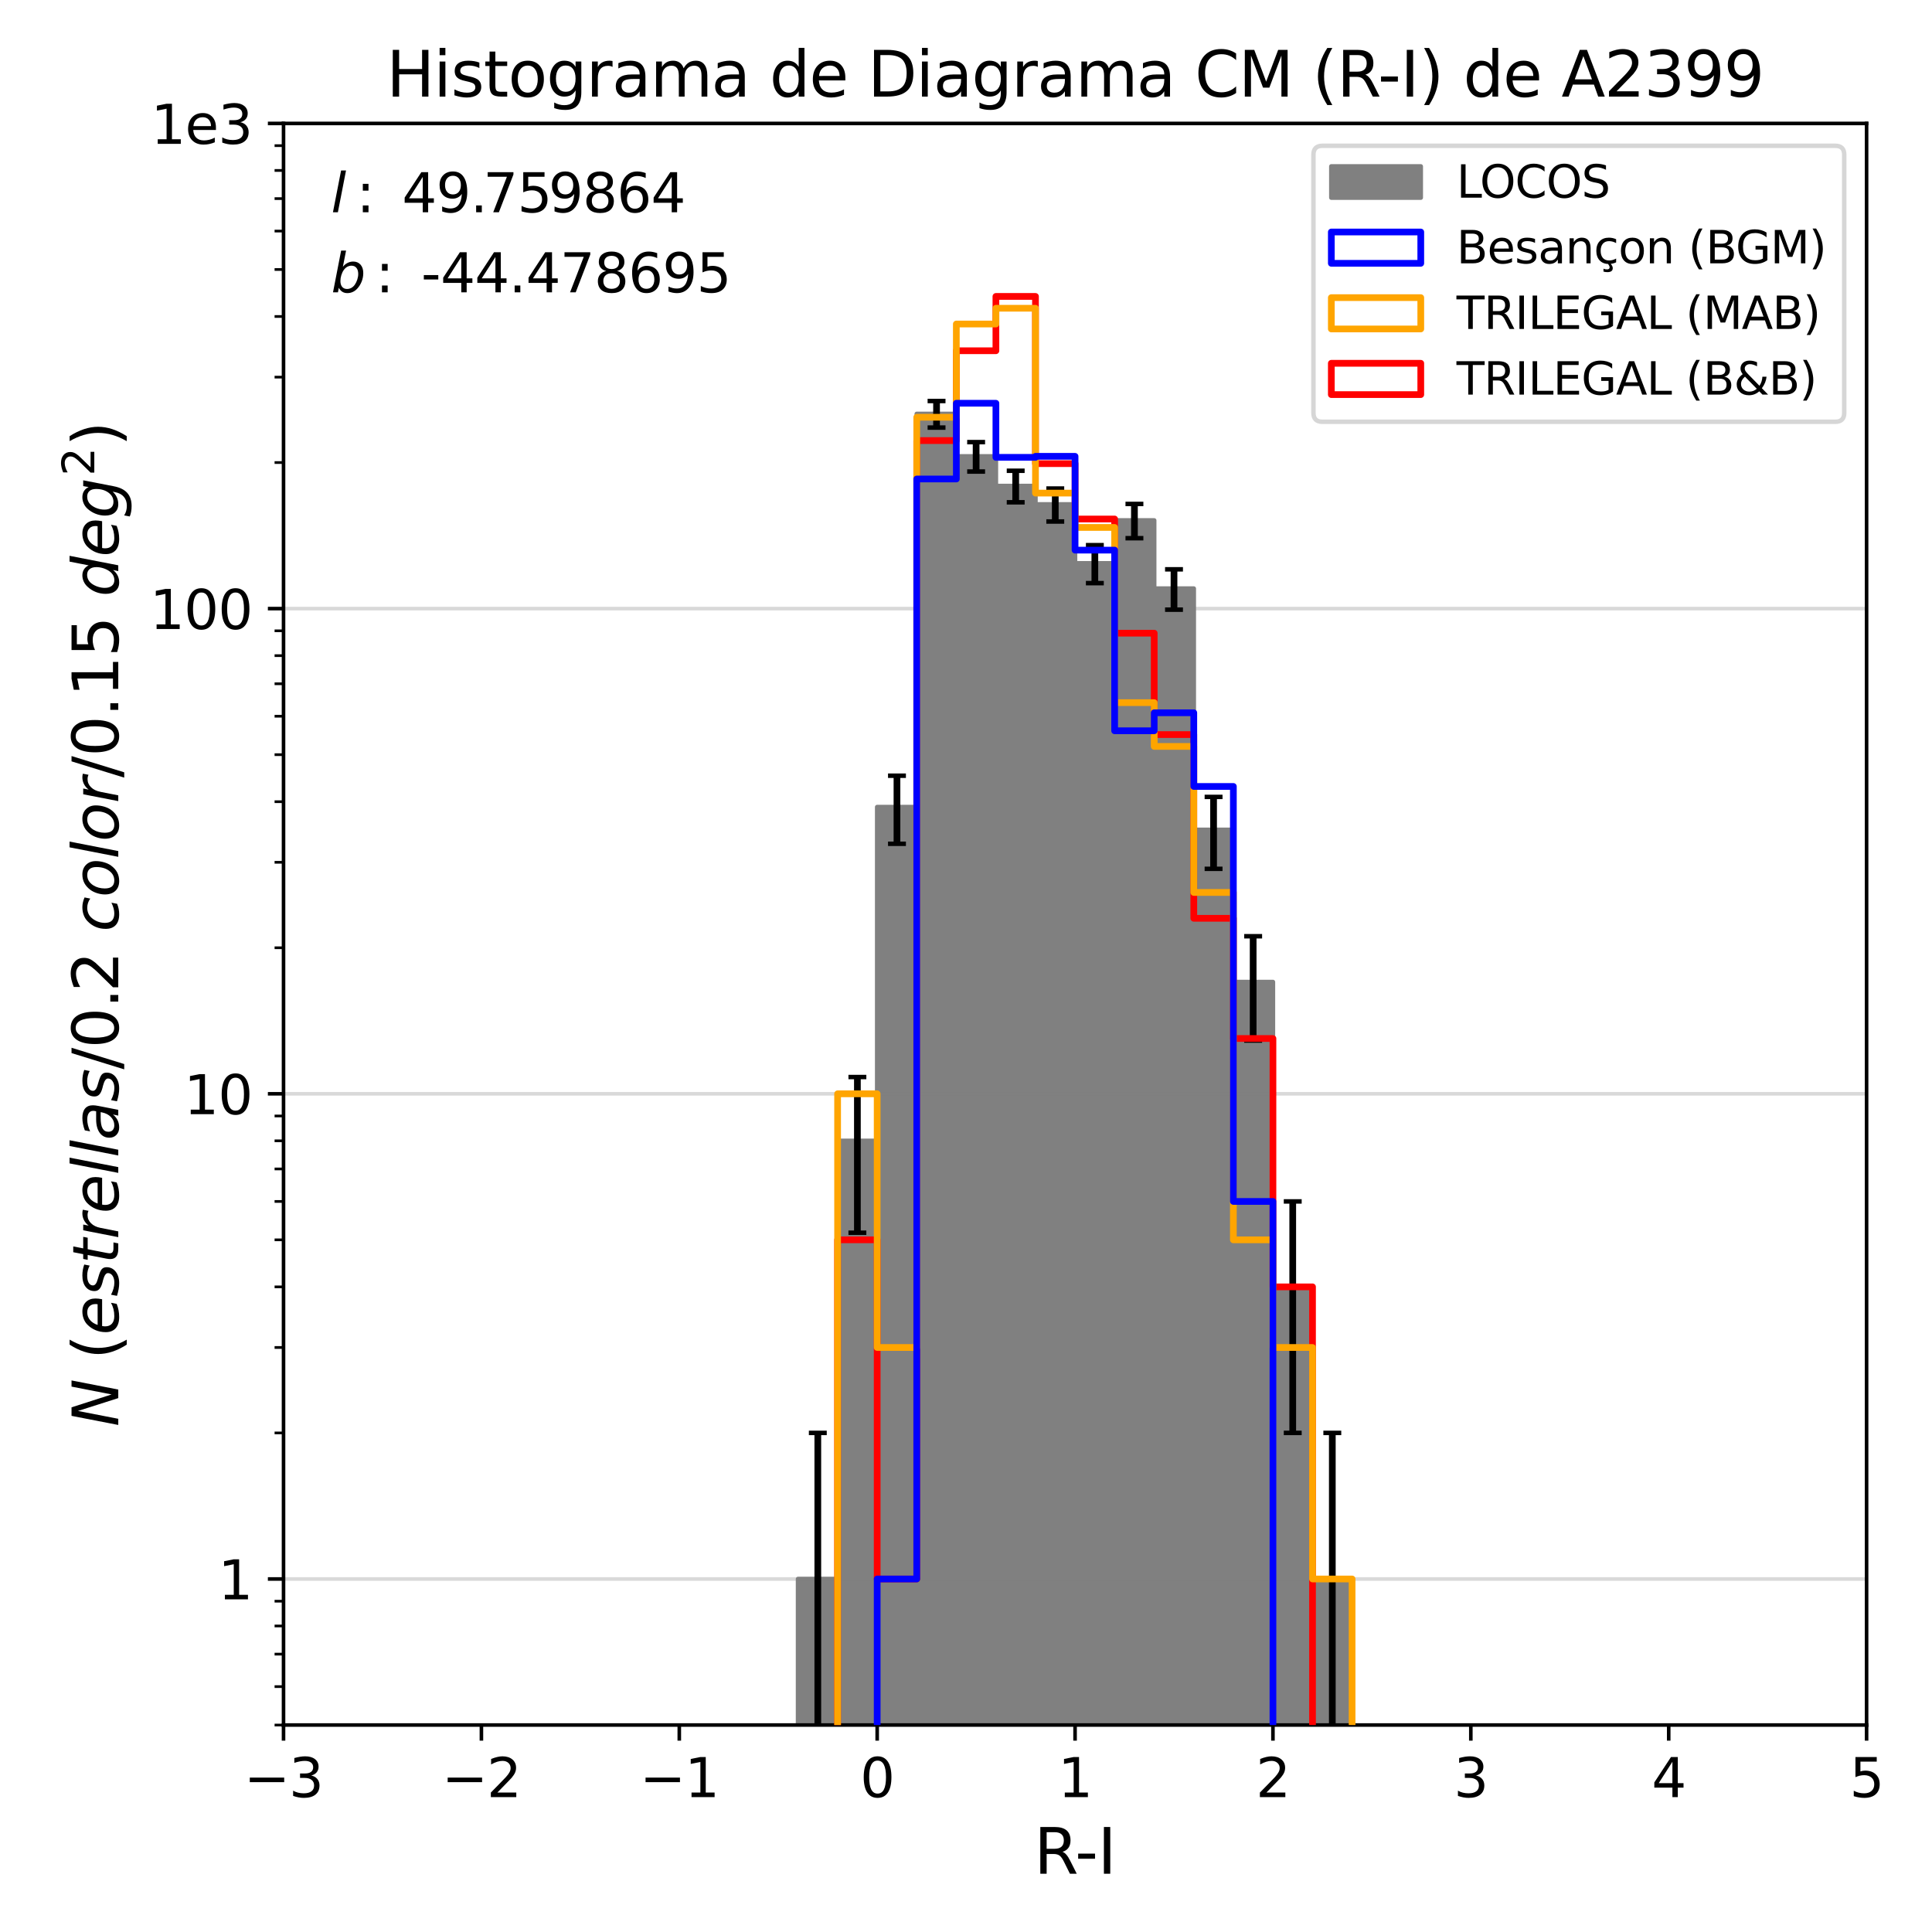 <?xml version="1.0" encoding="utf-8" standalone="no"?>
<!DOCTYPE svg PUBLIC "-//W3C//DTD SVG 1.1//EN"
  "http://www.w3.org/Graphics/SVG/1.1/DTD/svg11.dtd">
<svg xmlns:xlink="http://www.w3.org/1999/xlink" width="432pt" height="432pt" viewBox="0 0 432 432" xmlns="http://www.w3.org/2000/svg" version="1.1">
 <defs>
  <style type="text/css">*{stroke-linejoin: round; stroke-linecap: butt}</style>
 </defs>
 <g id="figure_1">
  <g id="patch_1">
   <path d="M 0 432 
L 432 432 
L 432 0 
L 0 0 
z
" style="fill: #ffffff"/>
  </g>
  <g id="axes_1">
   <g id="patch_2">
    <path d="M 63.398 385.72 
L 417.375 385.72 
L 417.375 27.6 
L 63.398 27.6 
z
" style="fill: #ffffff"/>
   </g>
   <g id="patch_3">
    <path d="M -246.332 108840.413 
L -246.332 108840.413 
L -237.482 108840.413 
L -237.482 108840.413 
L -228.633 108840.413 
L -228.633 108840.413 
L -219.784 108840.413 
L -219.784 108840.413 
L -210.934 108840.413 
L -210.934 108840.413 
L -202.085 108840.413 
L -202.085 108840.413 
L -193.235 108840.413 
L -193.235 108840.413 
L -184.386 108840.413 
L -184.386 108840.413 
L -175.536 108840.413 
L -175.536 108840.413 
L -166.687 108840.413 
L -166.687 108840.413 
L -157.838 108840.413 
L -157.838 108840.413 
L -148.988 108840.413 
L -148.988 108840.413 
L -140.139 108840.413 
L -140.139 108840.413 
L -131.289 108840.413 
L -131.289 108840.413 
L -122.44 108840.413 
L -122.44 108840.413 
L -113.591 108840.413 
L -113.591 108840.413 
L -104.741 108840.413 
L -104.741 108840.413 
L -95.892 108840.413 
L -95.892 108840.413 
L -87.042 108840.413 
L -87.042 108840.413 
L -78.193 108840.413 
L -78.193 108840.413 
L -69.343 108840.413 
L -69.343 108840.413 
L -60.494 108840.413 
L -60.494 108840.413 
L -51.645 108840.413 
L -51.645 108840.413 
L -42.795 108840.413 
L -42.795 108840.413 
L -33.946 108840.413 
L -33.946 108840.413 
L -25.096 108840.413 
L -25.096 108840.413 
L -16.247 108840.413 
L -16.247 108840.413 
L -7.397 108840.413 
L -7.397 108840.413 
L 1.452 108840.413 
L 1.452 108840.413 
L 10.301 108840.413 
L 10.301 108840.413 
L 19.151 108840.413 
L 19.151 108840.413 
L 28 108840.413 
L 28 108840.413 
L 36.85 108840.413 
L 36.85 108840.413 
L 45.699 108840.413 
L 45.699 108840.413 
L 54.549 108840.413 
L 54.549 108840.413 
L 63.398 108840.413 
L 63.398 108840.413 
L 72.247 108840.413 
L 72.247 108840.413 
L 81.097 108840.413 
L 81.097 108840.413 
L 89.946 108840.413 
L 89.946 108840.413 
L 98.796 108840.413 
L 98.796 108840.413 
L 107.645 108840.413 
L 107.645 108840.413 
L 116.495 108840.413 
L 116.495 108840.413 
L 125.344 108840.413 
L 125.344 108840.413 
L 134.193 108840.413 
L 134.193 108840.413 
L 143.043 108840.413 
L 143.043 108840.413 
L 151.892 108840.413 
L 151.892 108840.413 
L 160.742 108840.413 
L 160.742 108840.413 
L 169.591 108840.413 
L 169.591 108840.413 
L 178.441 108840.413 
L 178.441 353.062 
L 187.29 353.062 
L 187.29 255.088 
L 196.139 255.088 
L 196.139 180.452 
L 204.989 180.452 
L 204.989 92.54 
L 213.838 92.54 
L 213.838 102.037 
L 222.688 102.037 
L 222.688 108.656 
L 231.537 108.656 
L 231.537 112.78 
L 240.387 112.78 
L 240.387 125.952 
L 249.236 125.952 
L 249.236 116.36 
L 258.085 116.36 
L 258.085 131.597 
L 266.935 131.597 
L 266.935 185.55 
L 275.784 185.55 
L 275.784 219.574 
L 284.634 219.574 
L 284.634 287.746 
L 293.483 287.746 
L 293.483 353.062 
L 302.332 353.062 
L 302.332 108840.413 
L 311.182 108840.413 
L 311.182 108840.413 
L 320.031 108840.413 
L 320.031 108840.413 
L 328.881 108840.413 
L 328.881 108840.413 
L 337.73 108840.413 
L 337.73 108840.413 
L 346.58 108840.413 
L 346.58 108840.413 
L 355.429 108840.413 
L 355.429 108840.413 
L 364.278 108840.413 
L 364.278 108840.413 
L 373.128 108840.413 
L 373.128 108840.413 
L 381.977 108840.413 
L 381.977 108840.413 
L 390.827 108840.413 
L 390.827 108840.413 
L 399.676 108840.413 
L 399.676 108840.413 
L 408.526 108840.413 
L 408.526 108840.413 
L 417.375 108840.413 
L 417.375 108840.413 
L 426.224 108840.413 
L 426.224 108840.413 
L 435.074 108840.413 
L 435.074 108840.413 
L 443.923 108840.413 
L 443.923 108840.413 
L 452.773 108840.413 
L 452.773 108840.413 
L 461.622 108840.413 
L 461.622 108840.413 
L 470.472 108840.413 
L 470.472 108840.413 
L 479.321 108840.413 
L 479.321 108840.413 
L 488.17 108840.413 
L 488.17 108840.413 
L 497.02 108840.413 
L 497.02 108840.413 
L 505.869 108840.413 
L 505.869 108840.413 
L 514.719 108840.413 
L 514.719 108840.413 
L 523.568 108840.413 
L 523.568 108840.413 
L 532.418 108840.413 
L 532.418 108840.413 
L 541.267 108840.413 
L 541.267 108840.413 
L 550.116 108840.413 
L 550.116 108840.413 
L 558.966 108840.413 
L 558.966 108840.413 
L 567.815 108840.413 
L 567.815 108840.413 
L 576.665 108840.413 
L 576.665 108840.413 
L 585.514 108840.413 
L 585.514 108840.413 
L 594.364 108840.413 
L 594.364 108840.413 
L 603.213 108840.413 
L 603.213 108840.413 
L 612.062 108840.413 
L 612.062 108840.413 
L 620.912 108840.413 
L 620.912 108840.413 
L 629.761 108840.413 
L 629.761 108840.413 
" clip-path="url(#pe352605062)" style="fill: #808080; stroke: #808080; stroke-linejoin: miter"/>
   </g>
   <g id="matplotlib.axis_1">
    <g id="xtick_1">
     <g id="line2d_1">
      <defs>
       <path id="m8e89aa178c" d="M 0 0 
L 0 3.5 
" style="stroke: #000000; stroke-width: 0.8"/>
      </defs>
      <g>
       <use xlink:href="#m8e89aa178c" x="63.398" y="385.72" style="stroke: #000000; stroke-width: 0.8"/>
      </g>
     </g>
     <g id="text_1">
      <!-- −3 -->
      <g transform="translate(54.553 401.838) scale(0.12 -0.12)">
       <defs>
        <path id="DejaVuSans-2212" d="M 678 2272 
L 4684 2272 
L 4684 1741 
L 678 1741 
L 678 2272 
z
" transform="scale(0.016)"/>
        <path id="DejaVuSans-33" d="M 2597 2516 
Q 3050 2419 3304 2112 
Q 3559 1806 3559 1356 
Q 3559 666 3084 287 
Q 2609 -91 1734 -91 
Q 1441 -91 1130 -33 
Q 819 25 488 141 
L 488 750 
Q 750 597 1062 519 
Q 1375 441 1716 441 
Q 2309 441 2620 675 
Q 2931 909 2931 1356 
Q 2931 1769 2642 2001 
Q 2353 2234 1838 2234 
L 1294 2234 
L 1294 2753 
L 1863 2753 
Q 2328 2753 2575 2939 
Q 2822 3125 2822 3475 
Q 2822 3834 2567 4026 
Q 2313 4219 1838 4219 
Q 1578 4219 1281 4162 
Q 984 4106 628 3988 
L 628 4550 
Q 988 4650 1302 4700 
Q 1616 4750 1894 4750 
Q 2613 4750 3031 4423 
Q 3450 4097 3450 3541 
Q 3450 3153 3228 2886 
Q 3006 2619 2597 2516 
z
" transform="scale(0.016)"/>
       </defs>
       <use xlink:href="#DejaVuSans-2212"/>
       <use xlink:href="#DejaVuSans-33" x="83.789"/>
      </g>
     </g>
    </g>
    <g id="xtick_2">
     <g id="line2d_2">
      <g>
       <use xlink:href="#m8e89aa178c" x="107.645" y="385.72" style="stroke: #000000; stroke-width: 0.8"/>
      </g>
     </g>
     <g id="text_2">
      <!-- −2 -->
      <g transform="translate(98.8 401.838) scale(0.12 -0.12)">
       <defs>
        <path id="DejaVuSans-32" d="M 1228 531 
L 3431 531 
L 3431 0 
L 469 0 
L 469 531 
Q 828 903 1448 1529 
Q 2069 2156 2228 2338 
Q 2531 2678 2651 2914 
Q 2772 3150 2772 3378 
Q 2772 3750 2511 3984 
Q 2250 4219 1831 4219 
Q 1534 4219 1204 4116 
Q 875 4013 500 3803 
L 500 4441 
Q 881 4594 1212 4672 
Q 1544 4750 1819 4750 
Q 2544 4750 2975 4387 
Q 3406 4025 3406 3419 
Q 3406 3131 3298 2873 
Q 3191 2616 2906 2266 
Q 2828 2175 2409 1742 
Q 1991 1309 1228 531 
z
" transform="scale(0.016)"/>
       </defs>
       <use xlink:href="#DejaVuSans-2212"/>
       <use xlink:href="#DejaVuSans-32" x="83.789"/>
      </g>
     </g>
    </g>
    <g id="xtick_3">
     <g id="line2d_3">
      <g>
       <use xlink:href="#m8e89aa178c" x="151.892" y="385.72" style="stroke: #000000; stroke-width: 0.8"/>
      </g>
     </g>
     <g id="text_3">
      <!-- −1 -->
      <g transform="translate(143.047 401.838) scale(0.12 -0.12)">
       <defs>
        <path id="DejaVuSans-31" d="M 794 531 
L 1825 531 
L 1825 4091 
L 703 3866 
L 703 4441 
L 1819 4666 
L 2450 4666 
L 2450 531 
L 3481 531 
L 3481 0 
L 794 0 
L 794 531 
z
" transform="scale(0.016)"/>
       </defs>
       <use xlink:href="#DejaVuSans-2212"/>
       <use xlink:href="#DejaVuSans-31" x="83.789"/>
      </g>
     </g>
    </g>
    <g id="xtick_4">
     <g id="line2d_4">
      <g>
       <use xlink:href="#m8e89aa178c" x="196.139" y="385.72" style="stroke: #000000; stroke-width: 0.8"/>
      </g>
     </g>
     <g id="text_4">
      <!-- 0 -->
      <g transform="translate(192.322 401.838) scale(0.12 -0.12)">
       <defs>
        <path id="DejaVuSans-30" d="M 2034 4250 
Q 1547 4250 1301 3770 
Q 1056 3291 1056 2328 
Q 1056 1369 1301 889 
Q 1547 409 2034 409 
Q 2525 409 2770 889 
Q 3016 1369 3016 2328 
Q 3016 3291 2770 3770 
Q 2525 4250 2034 4250 
z
M 2034 4750 
Q 2819 4750 3233 4129 
Q 3647 3509 3647 2328 
Q 3647 1150 3233 529 
Q 2819 -91 2034 -91 
Q 1250 -91 836 529 
Q 422 1150 422 2328 
Q 422 3509 836 4129 
Q 1250 4750 2034 4750 
z
" transform="scale(0.016)"/>
       </defs>
       <use xlink:href="#DejaVuSans-30"/>
      </g>
     </g>
    </g>
    <g id="xtick_5">
     <g id="line2d_5">
      <g>
       <use xlink:href="#m8e89aa178c" x="240.387" y="385.72" style="stroke: #000000; stroke-width: 0.8"/>
      </g>
     </g>
     <g id="text_5">
      <!-- 1 -->
      <g transform="translate(236.569 401.838) scale(0.12 -0.12)">
       <use xlink:href="#DejaVuSans-31"/>
      </g>
     </g>
    </g>
    <g id="xtick_6">
     <g id="line2d_6">
      <g>
       <use xlink:href="#m8e89aa178c" x="284.634" y="385.72" style="stroke: #000000; stroke-width: 0.8"/>
      </g>
     </g>
     <g id="text_6">
      <!-- 2 -->
      <g transform="translate(280.816 401.838) scale(0.12 -0.12)">
       <use xlink:href="#DejaVuSans-32"/>
      </g>
     </g>
    </g>
    <g id="xtick_7">
     <g id="line2d_7">
      <g>
       <use xlink:href="#m8e89aa178c" x="328.881" y="385.72" style="stroke: #000000; stroke-width: 0.8"/>
      </g>
     </g>
     <g id="text_7">
      <!-- 3 -->
      <g transform="translate(325.063 401.838) scale(0.12 -0.12)">
       <use xlink:href="#DejaVuSans-33"/>
      </g>
     </g>
    </g>
    <g id="xtick_8">
     <g id="line2d_8">
      <g>
       <use xlink:href="#m8e89aa178c" x="373.128" y="385.72" style="stroke: #000000; stroke-width: 0.8"/>
      </g>
     </g>
     <g id="text_8">
      <!-- 4 -->
      <g transform="translate(369.31 401.838) scale(0.12 -0.12)">
       <defs>
        <path id="DejaVuSans-34" d="M 2419 4116 
L 825 1625 
L 2419 1625 
L 2419 4116 
z
M 2253 4666 
L 3047 4666 
L 3047 1625 
L 3713 1625 
L 3713 1100 
L 3047 1100 
L 3047 0 
L 2419 0 
L 2419 1100 
L 313 1100 
L 313 1709 
L 2253 4666 
z
" transform="scale(0.016)"/>
       </defs>
       <use xlink:href="#DejaVuSans-34"/>
      </g>
     </g>
    </g>
    <g id="xtick_9">
     <g id="line2d_9">
      <g>
       <use xlink:href="#m8e89aa178c" x="417.375" y="385.72" style="stroke: #000000; stroke-width: 0.8"/>
      </g>
     </g>
     <g id="text_9">
      <!-- 5 -->
      <g transform="translate(413.558 401.838) scale(0.12 -0.12)">
       <defs>
        <path id="DejaVuSans-35" d="M 691 4666 
L 3169 4666 
L 3169 4134 
L 1269 4134 
L 1269 2991 
Q 1406 3038 1543 3061 
Q 1681 3084 1819 3084 
Q 2600 3084 3056 2656 
Q 3513 2228 3513 1497 
Q 3513 744 3044 326 
Q 2575 -91 1722 -91 
Q 1428 -91 1123 -41 
Q 819 9 494 109 
L 494 744 
Q 775 591 1075 516 
Q 1375 441 1709 441 
Q 2250 441 2565 725 
Q 2881 1009 2881 1497 
Q 2881 1984 2565 2268 
Q 2250 2553 1709 2553 
Q 1456 2553 1204 2497 
Q 953 2441 691 2322 
L 691 4666 
z
" transform="scale(0.016)"/>
       </defs>
       <use xlink:href="#DejaVuSans-35"/>
      </g>
     </g>
    </g>
    <g id="text_10">
     <!-- R-I -->
     <g transform="translate(231.212 418.972) scale(0.14 -0.14)">
      <defs>
       <path id="DejaVuSans-52" d="M 2841 2188 
Q 3044 2119 3236 1894 
Q 3428 1669 3622 1275 
L 4263 0 
L 3584 0 
L 2988 1197 
Q 2756 1666 2539 1819 
Q 2322 1972 1947 1972 
L 1259 1972 
L 1259 0 
L 628 0 
L 628 4666 
L 2053 4666 
Q 2853 4666 3247 4331 
Q 3641 3997 3641 3322 
Q 3641 2881 3436 2590 
Q 3231 2300 2841 2188 
z
M 1259 4147 
L 1259 2491 
L 2053 2491 
Q 2509 2491 2742 2702 
Q 2975 2913 2975 3322 
Q 2975 3731 2742 3939 
Q 2509 4147 2053 4147 
L 1259 4147 
z
" transform="scale(0.016)"/>
       <path id="DejaVuSans-2d" d="M 313 2009 
L 1997 2009 
L 1997 1497 
L 313 1497 
L 313 2009 
z
" transform="scale(0.016)"/>
       <path id="DejaVuSans-49" d="M 628 4666 
L 1259 4666 
L 1259 0 
L 628 0 
L 628 4666 
z
" transform="scale(0.016)"/>
      </defs>
      <use xlink:href="#DejaVuSans-52"/>
      <use xlink:href="#DejaVuSans-2d" x="65.482"/>
      <use xlink:href="#DejaVuSans-49" x="101.566"/>
     </g>
    </g>
   </g>
   <g id="matplotlib.axis_2">
    <g id="ytick_1">
     <g id="line2d_10">
      <path d="M 63.398 353.062 
L 417.375 353.062 
" clip-path="url(#pe352605062)" style="fill: none; stroke: #808080; stroke-opacity: 0.3; stroke-width: 0.8; stroke-linecap: square"/>
     </g>
     <g id="line2d_11">
      <defs>
       <path id="m6759ea2330" d="M 0 0 
L -3.5 0 
" style="stroke: #000000; stroke-width: 0.8"/>
      </defs>
      <g>
       <use xlink:href="#m6759ea2330" x="63.398" y="353.062" style="stroke: #000000; stroke-width: 0.8"/>
      </g>
     </g>
     <g id="text_11">
      <!-- 1 -->
      <g transform="translate(48.763 357.621) scale(0.12 -0.12)">
       <use xlink:href="#DejaVuSans-31"/>
      </g>
     </g>
    </g>
    <g id="ytick_2">
     <g id="line2d_12">
      <path d="M 63.398 244.575 
L 417.375 244.575 
" clip-path="url(#pe352605062)" style="fill: none; stroke: #808080; stroke-opacity: 0.3; stroke-width: 0.8; stroke-linecap: square"/>
     </g>
     <g id="line2d_13">
      <g>
       <use xlink:href="#m6759ea2330" x="63.398" y="244.575" style="stroke: #000000; stroke-width: 0.8"/>
      </g>
     </g>
     <g id="text_12">
      <!-- 10 -->
      <g transform="translate(41.128 249.134) scale(0.12 -0.12)">
       <use xlink:href="#DejaVuSans-31"/>
       <use xlink:href="#DejaVuSans-30" x="63.623"/>
      </g>
     </g>
    </g>
    <g id="ytick_3">
     <g id="line2d_14">
      <path d="M 63.398 136.087 
L 417.375 136.087 
" clip-path="url(#pe352605062)" style="fill: none; stroke: #808080; stroke-opacity: 0.3; stroke-width: 0.8; stroke-linecap: square"/>
     </g>
     <g id="line2d_15">
      <g>
       <use xlink:href="#m6759ea2330" x="63.398" y="136.087" style="stroke: #000000; stroke-width: 0.8"/>
      </g>
     </g>
     <g id="text_13">
      <!-- 100 -->
      <g transform="translate(33.493 140.646) scale(0.12 -0.12)">
       <use xlink:href="#DejaVuSans-31"/>
       <use xlink:href="#DejaVuSans-30" x="63.623"/>
       <use xlink:href="#DejaVuSans-30" x="127.246"/>
      </g>
     </g>
    </g>
    <g id="ytick_4">
     <g id="line2d_16">
      <path d="M 63.398 27.6 
L 417.375 27.6 
" clip-path="url(#pe352605062)" style="fill: none; stroke: #808080; stroke-opacity: 0.3; stroke-width: 0.8; stroke-linecap: square"/>
     </g>
     <g id="line2d_17">
      <g>
       <use xlink:href="#m6759ea2330" x="63.398" y="27.6" style="stroke: #000000; stroke-width: 0.8"/>
      </g>
     </g>
     <g id="text_14">
      <!-- 1e3 -->
      <g transform="translate(33.744 32.159) scale(0.12 -0.12)">
       <defs>
        <path id="DejaVuSans-65" d="M 3597 1894 
L 3597 1613 
L 953 1613 
Q 991 1019 1311 708 
Q 1631 397 2203 397 
Q 2534 397 2845 478 
Q 3156 559 3463 722 
L 3463 178 
Q 3153 47 2828 -22 
Q 2503 -91 2169 -91 
Q 1331 -91 842 396 
Q 353 884 353 1716 
Q 353 2575 817 3079 
Q 1281 3584 2069 3584 
Q 2775 3584 3186 3129 
Q 3597 2675 3597 1894 
z
M 3022 2063 
Q 3016 2534 2758 2815 
Q 2500 3097 2075 3097 
Q 1594 3097 1305 2825 
Q 1016 2553 972 2059 
L 3022 2063 
z
" transform="scale(0.016)"/>
       </defs>
       <use xlink:href="#DejaVuSans-31"/>
       <use xlink:href="#DejaVuSans-65" x="63.623"/>
       <use xlink:href="#DejaVuSans-33" x="125.146"/>
      </g>
     </g>
    </g>
    <g id="ytick_5">
     <g id="line2d_18">
      <defs>
       <path id="m104f422e88" d="M 0 0 
L -2 0 
" style="stroke: #000000; stroke-width: 0.6"/>
      </defs>
      <g>
       <use xlink:href="#m104f422e88" x="63.398" y="385.72" style="stroke: #000000; stroke-width: 0.6"/>
      </g>
     </g>
    </g>
    <g id="ytick_6">
     <g id="line2d_19">
      <g>
       <use xlink:href="#m104f422e88" x="63.398" y="377.13" style="stroke: #000000; stroke-width: 0.6"/>
      </g>
     </g>
    </g>
    <g id="ytick_7">
     <g id="line2d_20">
      <g>
       <use xlink:href="#m104f422e88" x="63.398" y="369.867" style="stroke: #000000; stroke-width: 0.6"/>
      </g>
     </g>
    </g>
    <g id="ytick_8">
     <g id="line2d_21">
      <g>
       <use xlink:href="#m104f422e88" x="63.398" y="363.576" style="stroke: #000000; stroke-width: 0.6"/>
      </g>
     </g>
    </g>
    <g id="ytick_9">
     <g id="line2d_22">
      <g>
       <use xlink:href="#m104f422e88" x="63.398" y="358.026" style="stroke: #000000; stroke-width: 0.6"/>
      </g>
     </g>
    </g>
    <g id="ytick_10">
     <g id="line2d_23">
      <g>
       <use xlink:href="#m104f422e88" x="63.398" y="320.404" style="stroke: #000000; stroke-width: 0.6"/>
      </g>
     </g>
    </g>
    <g id="ytick_11">
     <g id="line2d_24">
      <g>
       <use xlink:href="#m104f422e88" x="63.398" y="301.3" style="stroke: #000000; stroke-width: 0.6"/>
      </g>
     </g>
    </g>
    <g id="ytick_12">
     <g id="line2d_25">
      <g>
       <use xlink:href="#m104f422e88" x="63.398" y="287.746" style="stroke: #000000; stroke-width: 0.6"/>
      </g>
     </g>
    </g>
    <g id="ytick_13">
     <g id="line2d_26">
      <g>
       <use xlink:href="#m104f422e88" x="63.398" y="277.233" style="stroke: #000000; stroke-width: 0.6"/>
      </g>
     </g>
    </g>
    <g id="ytick_14">
     <g id="line2d_27">
      <g>
       <use xlink:href="#m104f422e88" x="63.398" y="268.642" style="stroke: #000000; stroke-width: 0.6"/>
      </g>
     </g>
    </g>
    <g id="ytick_15">
     <g id="line2d_28">
      <g>
       <use xlink:href="#m104f422e88" x="63.398" y="261.38" style="stroke: #000000; stroke-width: 0.6"/>
      </g>
     </g>
    </g>
    <g id="ytick_16">
     <g id="line2d_29">
      <g>
       <use xlink:href="#m104f422e88" x="63.398" y="255.088" style="stroke: #000000; stroke-width: 0.6"/>
      </g>
     </g>
    </g>
    <g id="ytick_17">
     <g id="line2d_30">
      <g>
       <use xlink:href="#m104f422e88" x="63.398" y="249.539" style="stroke: #000000; stroke-width: 0.6"/>
      </g>
     </g>
    </g>
    <g id="ytick_18">
     <g id="line2d_31">
      <g>
       <use xlink:href="#m104f422e88" x="63.398" y="211.917" style="stroke: #000000; stroke-width: 0.6"/>
      </g>
     </g>
    </g>
    <g id="ytick_19">
     <g id="line2d_32">
      <g>
       <use xlink:href="#m104f422e88" x="63.398" y="192.813" style="stroke: #000000; stroke-width: 0.6"/>
      </g>
     </g>
    </g>
    <g id="ytick_20">
     <g id="line2d_33">
      <g>
       <use xlink:href="#m104f422e88" x="63.398" y="179.259" style="stroke: #000000; stroke-width: 0.6"/>
      </g>
     </g>
    </g>
    <g id="ytick_21">
     <g id="line2d_34">
      <g>
       <use xlink:href="#m104f422e88" x="63.398" y="168.745" style="stroke: #000000; stroke-width: 0.6"/>
      </g>
     </g>
    </g>
    <g id="ytick_22">
     <g id="line2d_35">
      <g>
       <use xlink:href="#m104f422e88" x="63.398" y="160.155" style="stroke: #000000; stroke-width: 0.6"/>
      </g>
     </g>
    </g>
    <g id="ytick_23">
     <g id="line2d_36">
      <g>
       <use xlink:href="#m104f422e88" x="63.398" y="152.892" style="stroke: #000000; stroke-width: 0.6"/>
      </g>
     </g>
    </g>
    <g id="ytick_24">
     <g id="line2d_37">
      <g>
       <use xlink:href="#m104f422e88" x="63.398" y="146.601" style="stroke: #000000; stroke-width: 0.6"/>
      </g>
     </g>
    </g>
    <g id="ytick_25">
     <g id="line2d_38">
      <g>
       <use xlink:href="#m104f422e88" x="63.398" y="141.051" style="stroke: #000000; stroke-width: 0.6"/>
      </g>
     </g>
    </g>
    <g id="ytick_26">
     <g id="line2d_39">
      <g>
       <use xlink:href="#m104f422e88" x="63.398" y="103.429" style="stroke: #000000; stroke-width: 0.6"/>
      </g>
     </g>
    </g>
    <g id="ytick_27">
     <g id="line2d_40">
      <g>
       <use xlink:href="#m104f422e88" x="63.398" y="84.326" style="stroke: #000000; stroke-width: 0.6"/>
      </g>
     </g>
    </g>
    <g id="ytick_28">
     <g id="line2d_41">
      <g>
       <use xlink:href="#m104f422e88" x="63.398" y="70.771" style="stroke: #000000; stroke-width: 0.6"/>
      </g>
     </g>
    </g>
    <g id="ytick_29">
     <g id="line2d_42">
      <g>
       <use xlink:href="#m104f422e88" x="63.398" y="60.258" style="stroke: #000000; stroke-width: 0.6"/>
      </g>
     </g>
    </g>
    <g id="ytick_30">
     <g id="line2d_43">
      <g>
       <use xlink:href="#m104f422e88" x="63.398" y="51.668" style="stroke: #000000; stroke-width: 0.6"/>
      </g>
     </g>
    </g>
    <g id="ytick_31">
     <g id="line2d_44">
      <g>
       <use xlink:href="#m104f422e88" x="63.398" y="44.405" style="stroke: #000000; stroke-width: 0.6"/>
      </g>
     </g>
    </g>
    <g id="ytick_32">
     <g id="line2d_45">
      <g>
       <use xlink:href="#m104f422e88" x="63.398" y="38.114" style="stroke: #000000; stroke-width: 0.6"/>
      </g>
     </g>
    </g>
    <g id="ytick_33">
     <g id="line2d_46">
      <g>
       <use xlink:href="#m104f422e88" x="63.398" y="32.564" style="stroke: #000000; stroke-width: 0.6"/>
      </g>
     </g>
    </g>
    <g id="text_15">
     <!-- $N\ (estrellas/0.2\ color/0.15\ deg^{2}$) -->
     <g transform="translate(26.553 319.01) rotate(-90) scale(0.14 -0.14)">
      <defs>
       <path id="DejaVuSans-Oblique-4e" d="M 1081 4666 
L 1931 4666 
L 3219 666 
L 4000 4666 
L 4616 4666 
L 3706 0 
L 2853 0 
L 1569 4025 
L 788 0 
L 172 0 
L 1081 4666 
z
" transform="scale(0.016)"/>
       <path id="DejaVuSans-28" d="M 1984 4856 
Q 1566 4138 1362 3434 
Q 1159 2731 1159 2009 
Q 1159 1288 1364 580 
Q 1569 -128 1984 -844 
L 1484 -844 
Q 1016 -109 783 600 
Q 550 1309 550 2009 
Q 550 2706 781 3412 
Q 1013 4119 1484 4856 
L 1984 4856 
z
" transform="scale(0.016)"/>
       <path id="DejaVuSans-Oblique-65" d="M 3078 2063 
Q 3088 2113 3092 2166 
Q 3097 2219 3097 2272 
Q 3097 2653 2873 2875 
Q 2650 3097 2266 3097 
Q 1838 3097 1509 2826 
Q 1181 2556 1013 2059 
L 3078 2063 
z
M 3578 1613 
L 903 1613 
Q 884 1494 878 1425 
Q 872 1356 872 1306 
Q 872 872 1139 634 
Q 1406 397 1894 397 
Q 2269 397 2603 481 
Q 2938 566 3225 728 
L 3116 159 
Q 2806 34 2476 -28 
Q 2147 -91 1806 -91 
Q 1078 -91 686 257 
Q 294 606 294 1247 
Q 294 1794 489 2264 
Q 684 2734 1063 3103 
Q 1306 3334 1642 3459 
Q 1978 3584 2356 3584 
Q 2950 3584 3301 3228 
Q 3653 2872 3653 2272 
Q 3653 2128 3634 1964 
Q 3616 1800 3578 1613 
z
" transform="scale(0.016)"/>
       <path id="DejaVuSans-Oblique-73" d="M 3200 3397 
L 3091 2853 
Q 2863 2978 2609 3040 
Q 2356 3103 2088 3103 
Q 1634 3103 1373 2948 
Q 1113 2794 1113 2528 
Q 1113 2219 1719 2053 
Q 1766 2041 1788 2034 
L 1972 1978 
Q 2547 1819 2739 1644 
Q 2931 1469 2931 1166 
Q 2931 609 2489 259 
Q 2047 -91 1331 -91 
Q 1053 -91 747 -37 
Q 441 16 72 128 
L 184 722 
Q 500 559 806 475 
Q 1113 391 1394 391 
Q 1816 391 2080 572 
Q 2344 753 2344 1031 
Q 2344 1331 1650 1516 
L 1591 1531 
L 1394 1581 
Q 956 1697 753 1886 
Q 550 2075 550 2369 
Q 550 2928 970 3256 
Q 1391 3584 2113 3584 
Q 2397 3584 2667 3537 
Q 2938 3491 3200 3397 
z
" transform="scale(0.016)"/>
       <path id="DejaVuSans-Oblique-74" d="M 2706 3500 
L 2619 3053 
L 1472 3053 
L 1100 1153 
Q 1081 1047 1072 975 
Q 1063 903 1063 863 
Q 1063 663 1183 572 
Q 1303 481 1569 481 
L 2150 481 
L 2053 0 
L 1503 0 
Q 991 0 739 200 
Q 488 400 488 806 
Q 488 878 497 964 
Q 506 1050 525 1153 
L 897 3053 
L 409 3053 
L 500 3500 
L 978 3500 
L 1172 4494 
L 1747 4494 
L 1556 3500 
L 2706 3500 
z
" transform="scale(0.016)"/>
       <path id="DejaVuSans-Oblique-72" d="M 2853 2969 
Q 2766 3016 2653 3041 
Q 2541 3066 2413 3066 
Q 1953 3066 1609 2717 
Q 1266 2369 1153 1784 
L 800 0 
L 225 0 
L 909 3500 
L 1484 3500 
L 1375 2956 
Q 1603 3259 1920 3421 
Q 2238 3584 2597 3584 
Q 2691 3584 2781 3573 
Q 2872 3563 2963 3538 
L 2853 2969 
z
" transform="scale(0.016)"/>
       <path id="DejaVuSans-Oblique-6c" d="M 1172 4863 
L 1747 4863 
L 800 0 
L 225 0 
L 1172 4863 
z
" transform="scale(0.016)"/>
       <path id="DejaVuSans-Oblique-61" d="M 3438 1997 
L 3047 0 
L 2472 0 
L 2578 531 
Q 2325 219 2001 64 
Q 1678 -91 1281 -91 
Q 834 -91 548 182 
Q 263 456 263 884 
Q 263 1497 752 1853 
Q 1241 2209 2100 2209 
L 2900 2209 
L 2931 2363 
Q 2938 2388 2941 2417 
Q 2944 2447 2944 2509 
Q 2944 2788 2717 2942 
Q 2491 3097 2081 3097 
Q 1800 3097 1504 3025 
Q 1209 2953 897 2809 
L 997 3341 
Q 1322 3463 1633 3523 
Q 1944 3584 2234 3584 
Q 2853 3584 3176 3315 
Q 3500 3047 3500 2534 
Q 3500 2431 3484 2292 
Q 3469 2153 3438 1997 
z
M 2816 1759 
L 2241 1759 
Q 1534 1759 1195 1570 
Q 856 1381 856 984 
Q 856 709 1029 553 
Q 1203 397 1509 397 
Q 1978 397 2328 733 
Q 2678 1069 2791 1631 
L 2816 1759 
z
" transform="scale(0.016)"/>
       <path id="DejaVuSans-2f" d="M 1625 4666 
L 2156 4666 
L 531 -594 
L 0 -594 
L 1625 4666 
z
" transform="scale(0.016)"/>
       <path id="DejaVuSans-2e" d="M 684 794 
L 1344 794 
L 1344 0 
L 684 0 
L 684 794 
z
" transform="scale(0.016)"/>
       <path id="DejaVuSans-Oblique-63" d="M 3431 3366 
L 3316 2797 
Q 3109 2947 2876 3022 
Q 2644 3097 2394 3097 
Q 2119 3097 1870 3000 
Q 1622 2903 1453 2725 
Q 1184 2453 1037 2087 
Q 891 1722 891 1331 
Q 891 859 1127 628 
Q 1363 397 1844 397 
Q 2081 397 2348 469 
Q 2616 541 2906 684 
L 2797 116 
Q 2547 13 2283 -39 
Q 2019 -91 1741 -91 
Q 1044 -91 669 257 
Q 294 606 294 1253 
Q 294 1797 489 2255 
Q 684 2713 1069 3078 
Q 1331 3328 1684 3456 
Q 2038 3584 2456 3584 
Q 2700 3584 2940 3529 
Q 3181 3475 3431 3366 
z
" transform="scale(0.016)"/>
       <path id="DejaVuSans-Oblique-6f" d="M 1625 -91 
Q 1009 -91 651 289 
Q 294 669 294 1325 
Q 294 1706 417 2101 
Q 541 2497 738 2766 
Q 1047 3184 1428 3384 
Q 1809 3584 2291 3584 
Q 2888 3584 3255 3212 
Q 3622 2841 3622 2241 
Q 3622 1825 3500 1412 
Q 3378 1000 3181 728 
Q 2875 309 2494 109 
Q 2113 -91 1625 -91 
z
M 891 1344 
Q 891 869 1089 633 
Q 1288 397 1691 397 
Q 2269 397 2648 901 
Q 3028 1406 3028 2181 
Q 3028 2634 2825 2865 
Q 2622 3097 2228 3097 
Q 1903 3097 1650 2945 
Q 1397 2794 1197 2484 
Q 1050 2253 970 1956 
Q 891 1659 891 1344 
z
" transform="scale(0.016)"/>
       <path id="DejaVuSans-Oblique-64" d="M 2675 525 
Q 2444 222 2128 65 
Q 1813 -91 1428 -91 
Q 903 -91 598 267 
Q 294 625 294 1247 
Q 294 1766 478 2236 
Q 663 2706 1013 3078 
Q 1244 3325 1534 3454 
Q 1825 3584 2144 3584 
Q 2481 3584 2739 3421 
Q 2997 3259 3138 2956 
L 3513 4863 
L 4091 4863 
L 3144 0 
L 2566 0 
L 2675 525 
z
M 891 1350 
Q 891 897 1095 644 
Q 1300 391 1663 391 
Q 1931 391 2161 520 
Q 2391 650 2566 903 
Q 2750 1166 2856 1509 
Q 2963 1853 2963 2188 
Q 2963 2622 2758 2865 
Q 2553 3109 2194 3109 
Q 1922 3109 1687 2981 
Q 1453 2853 1288 2613 
Q 1106 2353 998 2009 
Q 891 1666 891 1350 
z
" transform="scale(0.016)"/>
       <path id="DejaVuSans-Oblique-67" d="M 3816 3500 
L 3219 434 
Q 3047 -456 2561 -893 
Q 2075 -1331 1253 -1331 
Q 950 -1331 690 -1286 
Q 431 -1241 206 -1147 
L 313 -588 
Q 525 -725 762 -790 
Q 1000 -856 1269 -856 
Q 1816 -856 2167 -557 
Q 2519 -259 2631 300 
L 2681 563 
Q 2441 288 2122 144 
Q 1803 0 1434 0 
Q 903 0 598 351 
Q 294 703 294 1319 
Q 294 1803 478 2267 
Q 663 2731 997 3091 
Q 1219 3328 1514 3456 
Q 1809 3584 2131 3584 
Q 2484 3584 2746 3420 
Q 3009 3256 3138 2956 
L 3238 3500 
L 3816 3500 
z
M 2950 2216 
Q 2950 2641 2750 2872 
Q 2550 3103 2181 3103 
Q 1953 3103 1747 3012 
Q 1541 2922 1394 2759 
Q 1156 2491 1023 2127 
Q 891 1763 891 1375 
Q 891 944 1092 712 
Q 1294 481 1672 481 
Q 2219 481 2584 976 
Q 2950 1472 2950 2216 
z
" transform="scale(0.016)"/>
       <path id="DejaVuSans-29" d="M 513 4856 
L 1013 4856 
Q 1481 4119 1714 3412 
Q 1947 2706 1947 2009 
Q 1947 1309 1714 600 
Q 1481 -109 1013 -844 
L 513 -844 
Q 928 -128 1133 580 
Q 1338 1288 1338 2009 
Q 1338 2731 1133 3434 
Q 928 4138 513 4856 
z
" transform="scale(0.016)"/>
      </defs>
      <use xlink:href="#DejaVuSans-Oblique-4e" transform="translate(0 0.766)"/>
      <use xlink:href="#DejaVuSans-28" transform="translate(107.275 0.766)"/>
      <use xlink:href="#DejaVuSans-Oblique-65" transform="translate(146.289 0.766)"/>
      <use xlink:href="#DejaVuSans-Oblique-73" transform="translate(207.812 0.766)"/>
      <use xlink:href="#DejaVuSans-Oblique-74" transform="translate(259.912 0.766)"/>
      <use xlink:href="#DejaVuSans-Oblique-72" transform="translate(299.121 0.766)"/>
      <use xlink:href="#DejaVuSans-Oblique-65" transform="translate(340.234 0.766)"/>
      <use xlink:href="#DejaVuSans-Oblique-6c" transform="translate(401.757 0.766)"/>
      <use xlink:href="#DejaVuSans-Oblique-6c" transform="translate(429.541 0.766)"/>
      <use xlink:href="#DejaVuSans-Oblique-61" transform="translate(457.324 0.766)"/>
      <use xlink:href="#DejaVuSans-Oblique-73" transform="translate(518.603 0.766)"/>
      <use xlink:href="#DejaVuSans-2f" transform="translate(570.703 0.766)"/>
      <use xlink:href="#DejaVuSans-30" transform="translate(604.394 0.766)"/>
      <use xlink:href="#DejaVuSans-2e" transform="translate(668.017 0.766)"/>
      <use xlink:href="#DejaVuSans-32" transform="translate(694.304 0.766)"/>
      <use xlink:href="#DejaVuSans-Oblique-63" transform="translate(790.398 0.766)"/>
      <use xlink:href="#DejaVuSans-Oblique-6f" transform="translate(845.378 0.766)"/>
      <use xlink:href="#DejaVuSans-Oblique-6c" transform="translate(906.56 0.766)"/>
      <use xlink:href="#DejaVuSans-Oblique-6f" transform="translate(934.343 0.766)"/>
      <use xlink:href="#DejaVuSans-Oblique-72" transform="translate(995.525 0.766)"/>
      <use xlink:href="#DejaVuSans-2f" transform="translate(1036.638 0.766)"/>
      <use xlink:href="#DejaVuSans-30" transform="translate(1070.329 0.766)"/>
      <use xlink:href="#DejaVuSans-2e" transform="translate(1133.952 0.766)"/>
      <use xlink:href="#DejaVuSans-31" transform="translate(1165.74 0.766)"/>
      <use xlink:href="#DejaVuSans-35" transform="translate(1229.363 0.766)"/>
      <use xlink:href="#DejaVuSans-Oblique-64" transform="translate(1325.456 0.766)"/>
      <use xlink:href="#DejaVuSans-Oblique-65" transform="translate(1388.933 0.766)"/>
      <use xlink:href="#DejaVuSans-Oblique-67" transform="translate(1450.456 0.766)"/>
      <use xlink:href="#DejaVuSans-32" transform="translate(1518.583 39.047) scale(0.7)"/>
      <use xlink:href="#DejaVuSans-29" transform="translate(1565.853 0.766)"/>
     </g>
    </g>
   </g>
   <g id="LineCollection_1">
    <path clip-path="url(#pe352605062)" style="fill: none; stroke: #000000; stroke-width: 1.5"/>
    <path clip-path="url(#pe352605062)" style="fill: none; stroke: #000000; stroke-width: 1.5"/>
    <path clip-path="url(#pe352605062)" style="fill: none; stroke: #000000; stroke-width: 1.5"/>
    <path clip-path="url(#pe352605062)" style="fill: none; stroke: #000000; stroke-width: 1.5"/>
    <path clip-path="url(#pe352605062)" style="fill: none; stroke: #000000; stroke-width: 1.5"/>
    <path clip-path="url(#pe352605062)" style="fill: none; stroke: #000000; stroke-width: 1.5"/>
    <path clip-path="url(#pe352605062)" style="fill: none; stroke: #000000; stroke-width: 1.5"/>
    <path clip-path="url(#pe352605062)" style="fill: none; stroke: #000000; stroke-width: 1.5"/>
    <path clip-path="url(#pe352605062)" style="fill: none; stroke: #000000; stroke-width: 1.5"/>
    <path clip-path="url(#pe352605062)" style="fill: none; stroke: #000000; stroke-width: 1.5"/>
    <path clip-path="url(#pe352605062)" style="fill: none; stroke: #000000; stroke-width: 1.5"/>
    <path clip-path="url(#pe352605062)" style="fill: none; stroke: #000000; stroke-width: 1.5"/>
    <path clip-path="url(#pe352605062)" style="fill: none; stroke: #000000; stroke-width: 1.5"/>
    <path clip-path="url(#pe352605062)" style="fill: none; stroke: #000000; stroke-width: 1.5"/>
    <path clip-path="url(#pe352605062)" style="fill: none; stroke: #000000; stroke-width: 1.5"/>
    <path clip-path="url(#pe352605062)" style="fill: none; stroke: #000000; stroke-width: 1.5"/>
    <path clip-path="url(#pe352605062)" style="fill: none; stroke: #000000; stroke-width: 1.5"/>
    <path clip-path="url(#pe352605062)" style="fill: none; stroke: #000000; stroke-width: 1.5"/>
    <path clip-path="url(#pe352605062)" style="fill: none; stroke: #000000; stroke-width: 1.5"/>
    <path clip-path="url(#pe352605062)" style="fill: none; stroke: #000000; stroke-width: 1.5"/>
    <path clip-path="url(#pe352605062)" style="fill: none; stroke: #000000; stroke-width: 1.5"/>
    <path clip-path="url(#pe352605062)" style="fill: none; stroke: #000000; stroke-width: 1.5"/>
    <path clip-path="url(#pe352605062)" style="fill: none; stroke: #000000; stroke-width: 1.5"/>
    <path clip-path="url(#pe352605062)" style="fill: none; stroke: #000000; stroke-width: 1.5"/>
    <path clip-path="url(#pe352605062)" style="fill: none; stroke: #000000; stroke-width: 1.5"/>
    <path clip-path="url(#pe352605062)" style="fill: none; stroke: #000000; stroke-width: 1.5"/>
    <path clip-path="url(#pe352605062)" style="fill: none; stroke: #000000; stroke-width: 1.5"/>
    <path clip-path="url(#pe352605062)" style="fill: none; stroke: #000000; stroke-width: 1.5"/>
    <path clip-path="url(#pe352605062)" style="fill: none; stroke: #000000; stroke-width: 1.5"/>
    <path clip-path="url(#pe352605062)" style="fill: none; stroke: #000000; stroke-width: 1.5"/>
    <path clip-path="url(#pe352605062)" style="fill: none; stroke: #000000; stroke-width: 1.5"/>
    <path clip-path="url(#pe352605062)" style="fill: none; stroke: #000000; stroke-width: 1.5"/>
    <path clip-path="url(#pe352605062)" style="fill: none; stroke: #000000; stroke-width: 1.5"/>
    <path clip-path="url(#pe352605062)" style="fill: none; stroke: #000000; stroke-width: 1.5"/>
    <path clip-path="url(#pe352605062)" style="fill: none; stroke: #000000; stroke-width: 1.5"/>
    <path clip-path="url(#pe352605062)" style="fill: none; stroke: #000000; stroke-width: 1.5"/>
    <path clip-path="url(#pe352605062)" style="fill: none; stroke: #000000; stroke-width: 1.5"/>
    <path clip-path="url(#pe352605062)" style="fill: none; stroke: #000000; stroke-width: 1.5"/>
    <path clip-path="url(#pe352605062)" style="fill: none; stroke: #000000; stroke-width: 1.5"/>
    <path clip-path="url(#pe352605062)" style="fill: none; stroke: #000000; stroke-width: 1.5"/>
    <path clip-path="url(#pe352605062)" style="fill: none; stroke: #000000; stroke-width: 1.5"/>
    <path clip-path="url(#pe352605062)" style="fill: none; stroke: #000000; stroke-width: 1.5"/>
    <path clip-path="url(#pe352605062)" style="fill: none; stroke: #000000; stroke-width: 1.5"/>
    <path clip-path="url(#pe352605062)" style="fill: none; stroke: #000000; stroke-width: 1.5"/>
    <path clip-path="url(#pe352605062)" style="fill: none; stroke: #000000; stroke-width: 1.5"/>
    <path clip-path="url(#pe352605062)" style="fill: none; stroke: #000000; stroke-width: 1.5"/>
    <path clip-path="url(#pe352605062)" style="fill: none; stroke: #000000; stroke-width: 1.5"/>
    <path clip-path="url(#pe352605062)" style="fill: none; stroke: #000000; stroke-width: 1.5"/>
    <path d="M 182.865 433 
L 182.865 320.404 
" clip-path="url(#pe352605062)" style="fill: none; stroke: #000000; stroke-width: 1.5"/>
    <path d="M 191.715 275.643 
L 191.715 240.825 
" clip-path="url(#pe352605062)" style="fill: none; stroke: #000000; stroke-width: 1.5"/>
    <path d="M 200.564 188.674 
L 200.564 173.454 
" clip-path="url(#pe352605062)" style="fill: none; stroke: #000000; stroke-width: 1.5"/>
    <path d="M 209.414 95.606 
L 209.414 89.662 
" clip-path="url(#pe352605062)" style="fill: none; stroke: #000000; stroke-width: 1.5"/>
    <path d="M 218.263 105.439 
L 218.263 98.863 
" clip-path="url(#pe352605062)" style="fill: none; stroke: #000000; stroke-width: 1.5"/>
    <path d="M 227.112 112.316 
L 227.112 105.26 
" clip-path="url(#pe352605062)" style="fill: none; stroke: #000000; stroke-width: 1.5"/>
    <path d="M 235.962 116.61 
L 235.962 109.237 
" clip-path="url(#pe352605062)" style="fill: none; stroke: #000000; stroke-width: 1.5"/>
    <path d="M 244.811 130.386 
L 244.811 121.901 
" clip-path="url(#pe352605062)" style="fill: none; stroke: #000000; stroke-width: 1.5"/>
    <path d="M 253.661 120.345 
L 253.661 112.685 
" clip-path="url(#pe352605062)" style="fill: none; stroke: #000000; stroke-width: 1.5"/>
    <path d="M 262.51 136.318 
L 262.51 127.306 
" clip-path="url(#pe352605062)" style="fill: none; stroke: #000000; stroke-width: 1.5"/>
    <path d="M 271.359 194.274 
L 271.359 178.192 
" clip-path="url(#pe352605062)" style="fill: none; stroke: #000000; stroke-width: 1.5"/>
    <path d="M 280.209 232.662 
L 280.209 209.343 
" clip-path="url(#pe352605062)" style="fill: none; stroke: #000000; stroke-width: 1.5"/>
    <path d="M 289.058 320.404 
L 289.058 268.642 
" clip-path="url(#pe352605062)" style="fill: none; stroke: #000000; stroke-width: 1.5"/>
    <path d="M 297.908 433 
L 297.908 320.404 
" clip-path="url(#pe352605062)" style="fill: none; stroke: #000000; stroke-width: 1.5"/>
    <path clip-path="url(#pe352605062)" style="fill: none; stroke: #000000; stroke-width: 1.5"/>
    <path clip-path="url(#pe352605062)" style="fill: none; stroke: #000000; stroke-width: 1.5"/>
    <path clip-path="url(#pe352605062)" style="fill: none; stroke: #000000; stroke-width: 1.5"/>
    <path clip-path="url(#pe352605062)" style="fill: none; stroke: #000000; stroke-width: 1.5"/>
    <path clip-path="url(#pe352605062)" style="fill: none; stroke: #000000; stroke-width: 1.5"/>
    <path clip-path="url(#pe352605062)" style="fill: none; stroke: #000000; stroke-width: 1.5"/>
    <path clip-path="url(#pe352605062)" style="fill: none; stroke: #000000; stroke-width: 1.5"/>
    <path clip-path="url(#pe352605062)" style="fill: none; stroke: #000000; stroke-width: 1.5"/>
    <path clip-path="url(#pe352605062)" style="fill: none; stroke: #000000; stroke-width: 1.5"/>
    <path clip-path="url(#pe352605062)" style="fill: none; stroke: #000000; stroke-width: 1.5"/>
    <path clip-path="url(#pe352605062)" style="fill: none; stroke: #000000; stroke-width: 1.5"/>
    <path clip-path="url(#pe352605062)" style="fill: none; stroke: #000000; stroke-width: 1.5"/>
    <path clip-path="url(#pe352605062)" style="fill: none; stroke: #000000; stroke-width: 1.5"/>
    <path clip-path="url(#pe352605062)" style="fill: none; stroke: #000000; stroke-width: 1.5"/>
    <path clip-path="url(#pe352605062)" style="fill: none; stroke: #000000; stroke-width: 1.5"/>
    <path clip-path="url(#pe352605062)" style="fill: none; stroke: #000000; stroke-width: 1.5"/>
    <path clip-path="url(#pe352605062)" style="fill: none; stroke: #000000; stroke-width: 1.5"/>
    <path clip-path="url(#pe352605062)" style="fill: none; stroke: #000000; stroke-width: 1.5"/>
    <path clip-path="url(#pe352605062)" style="fill: none; stroke: #000000; stroke-width: 1.5"/>
    <path clip-path="url(#pe352605062)" style="fill: none; stroke: #000000; stroke-width: 1.5"/>
    <path clip-path="url(#pe352605062)" style="fill: none; stroke: #000000; stroke-width: 1.5"/>
    <path clip-path="url(#pe352605062)" style="fill: none; stroke: #000000; stroke-width: 1.5"/>
    <path clip-path="url(#pe352605062)" style="fill: none; stroke: #000000; stroke-width: 1.5"/>
    <path clip-path="url(#pe352605062)" style="fill: none; stroke: #000000; stroke-width: 1.5"/>
    <path clip-path="url(#pe352605062)" style="fill: none; stroke: #000000; stroke-width: 1.5"/>
    <path clip-path="url(#pe352605062)" style="fill: none; stroke: #000000; stroke-width: 1.5"/>
    <path clip-path="url(#pe352605062)" style="fill: none; stroke: #000000; stroke-width: 1.5"/>
    <path clip-path="url(#pe352605062)" style="fill: none; stroke: #000000; stroke-width: 1.5"/>
    <path clip-path="url(#pe352605062)" style="fill: none; stroke: #000000; stroke-width: 1.5"/>
    <path clip-path="url(#pe352605062)" style="fill: none; stroke: #000000; stroke-width: 1.5"/>
    <path clip-path="url(#pe352605062)" style="fill: none; stroke: #000000; stroke-width: 1.5"/>
    <path clip-path="url(#pe352605062)" style="fill: none; stroke: #000000; stroke-width: 1.5"/>
    <path clip-path="url(#pe352605062)" style="fill: none; stroke: #000000; stroke-width: 1.5"/>
    <path clip-path="url(#pe352605062)" style="fill: none; stroke: #000000; stroke-width: 1.5"/>
    <path clip-path="url(#pe352605062)" style="fill: none; stroke: #000000; stroke-width: 1.5"/>
    <path clip-path="url(#pe352605062)" style="fill: none; stroke: #000000; stroke-width: 1.5"/>
    <path clip-path="url(#pe352605062)" style="fill: none; stroke: #000000; stroke-width: 1.5"/>
   </g>
   <g id="line2d_47">
    <defs>
     <path id="m78b2c88839" d="M 2 0 
L -2 -0 
" style="stroke: #000000"/>
    </defs>
    <g clip-path="url(#pe352605062)">
     <use xlink:href="#m78b2c88839" x="189.202" y="31105" style="stroke: #000000"/>
     <use xlink:href="#m78b2c88839" x="191.715" y="275.643" style="stroke: #000000"/>
     <use xlink:href="#m78b2c88839" x="200.564" y="188.674" style="stroke: #000000"/>
     <use xlink:href="#m78b2c88839" x="209.414" y="95.606" style="stroke: #000000"/>
     <use xlink:href="#m78b2c88839" x="218.263" y="105.439" style="stroke: #000000"/>
     <use xlink:href="#m78b2c88839" x="227.112" y="112.316" style="stroke: #000000"/>
     <use xlink:href="#m78b2c88839" x="235.962" y="116.61" style="stroke: #000000"/>
     <use xlink:href="#m78b2c88839" x="244.811" y="130.386" style="stroke: #000000"/>
     <use xlink:href="#m78b2c88839" x="253.661" y="120.345" style="stroke: #000000"/>
     <use xlink:href="#m78b2c88839" x="262.51" y="136.318" style="stroke: #000000"/>
     <use xlink:href="#m78b2c88839" x="271.359" y="194.274" style="stroke: #000000"/>
     <use xlink:href="#m78b2c88839" x="280.209" y="232.662" style="stroke: #000000"/>
     <use xlink:href="#m78b2c88839" x="289.058" y="320.404" style="stroke: #000000"/>
     <use xlink:href="#m78b2c88839" x="291.569" y="31105" style="stroke: #000000"/>
    </g>
   </g>
   <g id="line2d_48">
    <g clip-path="url(#pe352605062)">
     <use xlink:href="#m78b2c88839" x="180.355" y="31105" style="stroke: #000000"/>
     <use xlink:href="#m78b2c88839" x="182.865" y="320.404" style="stroke: #000000"/>
     <use xlink:href="#m78b2c88839" x="191.715" y="240.825" style="stroke: #000000"/>
     <use xlink:href="#m78b2c88839" x="200.564" y="173.454" style="stroke: #000000"/>
     <use xlink:href="#m78b2c88839" x="209.414" y="89.662" style="stroke: #000000"/>
     <use xlink:href="#m78b2c88839" x="218.263" y="98.863" style="stroke: #000000"/>
     <use xlink:href="#m78b2c88839" x="227.112" y="105.26" style="stroke: #000000"/>
     <use xlink:href="#m78b2c88839" x="235.962" y="109.237" style="stroke: #000000"/>
     <use xlink:href="#m78b2c88839" x="244.811" y="121.901" style="stroke: #000000"/>
     <use xlink:href="#m78b2c88839" x="253.661" y="112.685" style="stroke: #000000"/>
     <use xlink:href="#m78b2c88839" x="262.51" y="127.306" style="stroke: #000000"/>
     <use xlink:href="#m78b2c88839" x="271.359" y="178.192" style="stroke: #000000"/>
     <use xlink:href="#m78b2c88839" x="280.209" y="209.343" style="stroke: #000000"/>
     <use xlink:href="#m78b2c88839" x="289.058" y="268.642" style="stroke: #000000"/>
     <use xlink:href="#m78b2c88839" x="297.908" y="320.404" style="stroke: #000000"/>
     <use xlink:href="#m78b2c88839" x="300.418" y="31105" style="stroke: #000000"/>
    </g>
   </g>
   <g id="line2d_49"/>
   <g id="patch_4">
    <path d="M 63.398 385.72 
L 63.398 27.6 
" style="fill: none; stroke: #000000; stroke-width: 0.8; stroke-linejoin: miter; stroke-linecap: square"/>
   </g>
   <g id="patch_5">
    <path d="M 417.375 385.72 
L 417.375 27.6 
" style="fill: none; stroke: #000000; stroke-width: 0.8; stroke-linejoin: miter; stroke-linecap: square"/>
   </g>
   <g id="patch_6">
    <path d="M 63.398 385.72 
L 417.375 385.72 
" style="fill: none; stroke: #000000; stroke-width: 0.8; stroke-linejoin: miter; stroke-linecap: square"/>
   </g>
   <g id="patch_7">
    <path d="M 63.398 27.6 
L 417.375 27.6 
" style="fill: none; stroke: #000000; stroke-width: 0.8; stroke-linejoin: miter; stroke-linecap: square"/>
   </g>
   <g id="patch_8">
    <path d="M 187.29 433 
L 187.29 277.233 
L 196.139 277.233 
L 196.139 353.062 
L 204.989 353.062 
L 204.989 98.512 
L 213.838 98.512 
L 213.838 78.429 
L 222.688 78.429 
L 222.688 66.281 
L 231.537 66.281 
L 231.537 103.666 
L 240.387 103.666 
L 240.387 116.051 
L 249.236 116.051 
L 249.236 141.578 
L 258.085 141.578 
L 258.085 164.255 
L 266.935 164.255 
L 266.935 205.332 
L 275.784 205.332 
L 275.784 232.213 
L 284.634 232.213 
L 284.634 287.746 
L 293.483 287.746 
L 293.483 433 
L 293.483 433 
" clip-path="url(#pe352605062)" style="fill: none; stroke: #ff0000; stroke-width: 1.5; stroke-linejoin: miter"/>
   </g>
   <g id="text_16">
    <g id="patch_9">
     <path d="M 70.057 53.917 
L 157.177 53.917 
L 157.177 34.384 
L 70.057 34.384 
z
" style="fill: #ffffff; stroke: #ffffff; stroke-linejoin: miter"/>
    </g>
    <!-- $\it{l:}$ 49.759864 -->
    <g transform="translate(74.017 47.462) scale(0.12 -0.12)">
     <defs>
      <path id="DejaVuSans-3a" d="M 750 794 
L 1409 794 
L 1409 0 
L 750 0 
L 750 794 
z
M 750 3309 
L 1409 3309 
L 1409 2516 
L 750 2516 
L 750 3309 
z
" transform="scale(0.016)"/>
      <path id="DejaVuSans-20" transform="scale(0.016)"/>
      <path id="DejaVuSans-39" d="M 703 97 
L 703 672 
Q 941 559 1184 500 
Q 1428 441 1663 441 
Q 2288 441 2617 861 
Q 2947 1281 2994 2138 
Q 2813 1869 2534 1725 
Q 2256 1581 1919 1581 
Q 1219 1581 811 2004 
Q 403 2428 403 3163 
Q 403 3881 828 4315 
Q 1253 4750 1959 4750 
Q 2769 4750 3195 4129 
Q 3622 3509 3622 2328 
Q 3622 1225 3098 567 
Q 2575 -91 1691 -91 
Q 1453 -91 1209 -44 
Q 966 3 703 97 
z
M 1959 2075 
Q 2384 2075 2632 2365 
Q 2881 2656 2881 3163 
Q 2881 3666 2632 3958 
Q 2384 4250 1959 4250 
Q 1534 4250 1286 3958 
Q 1038 3666 1038 3163 
Q 1038 2656 1286 2365 
Q 1534 2075 1959 2075 
z
" transform="scale(0.016)"/>
      <path id="DejaVuSans-37" d="M 525 4666 
L 3525 4666 
L 3525 4397 
L 1831 0 
L 1172 0 
L 2766 4134 
L 525 4134 
L 525 4666 
z
" transform="scale(0.016)"/>
      <path id="DejaVuSans-38" d="M 2034 2216 
Q 1584 2216 1326 1975 
Q 1069 1734 1069 1313 
Q 1069 891 1326 650 
Q 1584 409 2034 409 
Q 2484 409 2743 651 
Q 3003 894 3003 1313 
Q 3003 1734 2745 1975 
Q 2488 2216 2034 2216 
z
M 1403 2484 
Q 997 2584 770 2862 
Q 544 3141 544 3541 
Q 544 4100 942 4425 
Q 1341 4750 2034 4750 
Q 2731 4750 3128 4425 
Q 3525 4100 3525 3541 
Q 3525 3141 3298 2862 
Q 3072 2584 2669 2484 
Q 3125 2378 3379 2068 
Q 3634 1759 3634 1313 
Q 3634 634 3220 271 
Q 2806 -91 2034 -91 
Q 1263 -91 848 271 
Q 434 634 434 1313 
Q 434 1759 690 2068 
Q 947 2378 1403 2484 
z
M 1172 3481 
Q 1172 3119 1398 2916 
Q 1625 2713 2034 2713 
Q 2441 2713 2670 2916 
Q 2900 3119 2900 3481 
Q 2900 3844 2670 4047 
Q 2441 4250 2034 4250 
Q 1625 4250 1398 4047 
Q 1172 3844 1172 3481 
z
" transform="scale(0.016)"/>
      <path id="DejaVuSans-36" d="M 2113 2584 
Q 1688 2584 1439 2293 
Q 1191 2003 1191 1497 
Q 1191 994 1439 701 
Q 1688 409 2113 409 
Q 2538 409 2786 701 
Q 3034 994 3034 1497 
Q 3034 2003 2786 2293 
Q 2538 2584 2113 2584 
z
M 3366 4563 
L 3366 3988 
Q 3128 4100 2886 4159 
Q 2644 4219 2406 4219 
Q 1781 4219 1451 3797 
Q 1122 3375 1075 2522 
Q 1259 2794 1537 2939 
Q 1816 3084 2150 3084 
Q 2853 3084 3261 2657 
Q 3669 2231 3669 1497 
Q 3669 778 3244 343 
Q 2819 -91 2113 -91 
Q 1303 -91 875 529 
Q 447 1150 447 2328 
Q 447 3434 972 4092 
Q 1497 4750 2381 4750 
Q 2619 4750 2861 4703 
Q 3103 4656 3366 4563 
z
" transform="scale(0.016)"/>
     </defs>
     <use xlink:href="#DejaVuSans-Oblique-6c" transform="translate(0 0.016)"/>
     <use xlink:href="#DejaVuSans-3a" transform="translate(47.266 0.016)"/>
     <use xlink:href="#DejaVuSans-20" transform="translate(100.439 0.016)"/>
     <use xlink:href="#DejaVuSans-34" transform="translate(132.227 0.016)"/>
     <use xlink:href="#DejaVuSans-39" transform="translate(195.85 0.016)"/>
     <use xlink:href="#DejaVuSans-2e" transform="translate(259.473 0.016)"/>
     <use xlink:href="#DejaVuSans-37" transform="translate(283.51 0.016)"/>
     <use xlink:href="#DejaVuSans-35" transform="translate(347.133 0.016)"/>
     <use xlink:href="#DejaVuSans-39" transform="translate(405.256 0.016)"/>
     <use xlink:href="#DejaVuSans-38" transform="translate(468.879 0.016)"/>
     <use xlink:href="#DejaVuSans-36" transform="translate(532.502 0.016)"/>
     <use xlink:href="#DejaVuSans-34" transform="translate(596.125 0.016)"/>
    </g>
   </g>
   <g id="text_17">
    <g id="patch_10">
     <path d="M 70.057 71.823 
L 167.377 71.823 
L 167.377 52.29 
L 70.057 52.29 
z
" style="fill: #ffffff; stroke: #ffffff; stroke-linejoin: miter"/>
    </g>
    <!-- $\it{b:}$ -44.478695 -->
    <g transform="translate(74.017 65.368) scale(0.12 -0.12)">
     <defs>
      <path id="DejaVuSans-Oblique-62" d="M 3169 2138 
Q 3169 2591 2961 2847 
Q 2753 3103 2388 3103 
Q 2122 3103 1889 2973 
Q 1656 2844 1484 2597 
Q 1303 2338 1198 1995 
Q 1094 1653 1094 1313 
Q 1094 881 1298 636 
Q 1503 391 1863 391 
Q 2134 391 2365 517 
Q 2597 644 2772 891 
Q 2950 1147 3059 1487 
Q 3169 1828 3169 2138 
z
M 1381 2969 
Q 1594 3256 1914 3420 
Q 2234 3584 2584 3584 
Q 3122 3584 3439 3221 
Q 3756 2859 3756 2241 
Q 3756 1734 3570 1259 
Q 3384 784 3041 416 
Q 2816 172 2522 40 
Q 2228 -91 1906 -91 
Q 1566 -91 1316 65 
Q 1066 222 909 531 
L 806 0 
L 231 0 
L 1178 4863 
L 1753 4863 
L 1381 2969 
z
" transform="scale(0.016)"/>
     </defs>
     <use xlink:href="#DejaVuSans-Oblique-62" transform="translate(0 0.016)"/>
     <use xlink:href="#DejaVuSans-3a" transform="translate(82.959 0.016)"/>
     <use xlink:href="#DejaVuSans-20" transform="translate(136.133 0.016)"/>
     <use xlink:href="#DejaVuSans-2d" transform="translate(167.92 0.016)"/>
     <use xlink:href="#DejaVuSans-34" transform="translate(204.004 0.016)"/>
     <use xlink:href="#DejaVuSans-34" transform="translate(267.627 0.016)"/>
     <use xlink:href="#DejaVuSans-2e" transform="translate(331.25 0.016)"/>
     <use xlink:href="#DejaVuSans-34" transform="translate(363.037 0.016)"/>
     <use xlink:href="#DejaVuSans-37" transform="translate(426.66 0.016)"/>
     <use xlink:href="#DejaVuSans-38" transform="translate(490.283 0.016)"/>
     <use xlink:href="#DejaVuSans-36" transform="translate(553.906 0.016)"/>
     <use xlink:href="#DejaVuSans-39" transform="translate(617.529 0.016)"/>
     <use xlink:href="#DejaVuSans-35" transform="translate(681.152 0.016)"/>
    </g>
   </g>
   <g id="text_18">
    <!-- Histograma de Diagrama CM (R-I) de A2399 -->
    <g transform="translate(86.423 21.6) scale(0.14 -0.14)">
     <defs>
      <path id="DejaVuSans-48" d="M 628 4666 
L 1259 4666 
L 1259 2753 
L 3553 2753 
L 3553 4666 
L 4184 4666 
L 4184 0 
L 3553 0 
L 3553 2222 
L 1259 2222 
L 1259 0 
L 628 0 
L 628 4666 
z
" transform="scale(0.016)"/>
      <path id="DejaVuSans-69" d="M 603 3500 
L 1178 3500 
L 1178 0 
L 603 0 
L 603 3500 
z
M 603 4863 
L 1178 4863 
L 1178 4134 
L 603 4134 
L 603 4863 
z
" transform="scale(0.016)"/>
      <path id="DejaVuSans-73" d="M 2834 3397 
L 2834 2853 
Q 2591 2978 2328 3040 
Q 2066 3103 1784 3103 
Q 1356 3103 1142 2972 
Q 928 2841 928 2578 
Q 928 2378 1081 2264 
Q 1234 2150 1697 2047 
L 1894 2003 
Q 2506 1872 2764 1633 
Q 3022 1394 3022 966 
Q 3022 478 2636 193 
Q 2250 -91 1575 -91 
Q 1294 -91 989 -36 
Q 684 19 347 128 
L 347 722 
Q 666 556 975 473 
Q 1284 391 1588 391 
Q 1994 391 2212 530 
Q 2431 669 2431 922 
Q 2431 1156 2273 1281 
Q 2116 1406 1581 1522 
L 1381 1569 
Q 847 1681 609 1914 
Q 372 2147 372 2553 
Q 372 3047 722 3315 
Q 1072 3584 1716 3584 
Q 2034 3584 2315 3537 
Q 2597 3491 2834 3397 
z
" transform="scale(0.016)"/>
      <path id="DejaVuSans-74" d="M 1172 4494 
L 1172 3500 
L 2356 3500 
L 2356 3053 
L 1172 3053 
L 1172 1153 
Q 1172 725 1289 603 
Q 1406 481 1766 481 
L 2356 481 
L 2356 0 
L 1766 0 
Q 1100 0 847 248 
Q 594 497 594 1153 
L 594 3053 
L 172 3053 
L 172 3500 
L 594 3500 
L 594 4494 
L 1172 4494 
z
" transform="scale(0.016)"/>
      <path id="DejaVuSans-6f" d="M 1959 3097 
Q 1497 3097 1228 2736 
Q 959 2375 959 1747 
Q 959 1119 1226 758 
Q 1494 397 1959 397 
Q 2419 397 2687 759 
Q 2956 1122 2956 1747 
Q 2956 2369 2687 2733 
Q 2419 3097 1959 3097 
z
M 1959 3584 
Q 2709 3584 3137 3096 
Q 3566 2609 3566 1747 
Q 3566 888 3137 398 
Q 2709 -91 1959 -91 
Q 1206 -91 779 398 
Q 353 888 353 1747 
Q 353 2609 779 3096 
Q 1206 3584 1959 3584 
z
" transform="scale(0.016)"/>
      <path id="DejaVuSans-67" d="M 2906 1791 
Q 2906 2416 2648 2759 
Q 2391 3103 1925 3103 
Q 1463 3103 1205 2759 
Q 947 2416 947 1791 
Q 947 1169 1205 825 
Q 1463 481 1925 481 
Q 2391 481 2648 825 
Q 2906 1169 2906 1791 
z
M 3481 434 
Q 3481 -459 3084 -895 
Q 2688 -1331 1869 -1331 
Q 1566 -1331 1297 -1286 
Q 1028 -1241 775 -1147 
L 775 -588 
Q 1028 -725 1275 -790 
Q 1522 -856 1778 -856 
Q 2344 -856 2625 -561 
Q 2906 -266 2906 331 
L 2906 616 
Q 2728 306 2450 153 
Q 2172 0 1784 0 
Q 1141 0 747 490 
Q 353 981 353 1791 
Q 353 2603 747 3093 
Q 1141 3584 1784 3584 
Q 2172 3584 2450 3431 
Q 2728 3278 2906 2969 
L 2906 3500 
L 3481 3500 
L 3481 434 
z
" transform="scale(0.016)"/>
      <path id="DejaVuSans-72" d="M 2631 2963 
Q 2534 3019 2420 3045 
Q 2306 3072 2169 3072 
Q 1681 3072 1420 2755 
Q 1159 2438 1159 1844 
L 1159 0 
L 581 0 
L 581 3500 
L 1159 3500 
L 1159 2956 
Q 1341 3275 1631 3429 
Q 1922 3584 2338 3584 
Q 2397 3584 2469 3576 
Q 2541 3569 2628 3553 
L 2631 2963 
z
" transform="scale(0.016)"/>
      <path id="DejaVuSans-61" d="M 2194 1759 
Q 1497 1759 1228 1600 
Q 959 1441 959 1056 
Q 959 750 1161 570 
Q 1363 391 1709 391 
Q 2188 391 2477 730 
Q 2766 1069 2766 1631 
L 2766 1759 
L 2194 1759 
z
M 3341 1997 
L 3341 0 
L 2766 0 
L 2766 531 
Q 2569 213 2275 61 
Q 1981 -91 1556 -91 
Q 1019 -91 701 211 
Q 384 513 384 1019 
Q 384 1609 779 1909 
Q 1175 2209 1959 2209 
L 2766 2209 
L 2766 2266 
Q 2766 2663 2505 2880 
Q 2244 3097 1772 3097 
Q 1472 3097 1187 3025 
Q 903 2953 641 2809 
L 641 3341 
Q 956 3463 1253 3523 
Q 1550 3584 1831 3584 
Q 2591 3584 2966 3190 
Q 3341 2797 3341 1997 
z
" transform="scale(0.016)"/>
      <path id="DejaVuSans-6d" d="M 3328 2828 
Q 3544 3216 3844 3400 
Q 4144 3584 4550 3584 
Q 5097 3584 5394 3201 
Q 5691 2819 5691 2113 
L 5691 0 
L 5113 0 
L 5113 2094 
Q 5113 2597 4934 2840 
Q 4756 3084 4391 3084 
Q 3944 3084 3684 2787 
Q 3425 2491 3425 1978 
L 3425 0 
L 2847 0 
L 2847 2094 
Q 2847 2600 2669 2842 
Q 2491 3084 2119 3084 
Q 1678 3084 1418 2786 
Q 1159 2488 1159 1978 
L 1159 0 
L 581 0 
L 581 3500 
L 1159 3500 
L 1159 2956 
Q 1356 3278 1631 3431 
Q 1906 3584 2284 3584 
Q 2666 3584 2933 3390 
Q 3200 3197 3328 2828 
z
" transform="scale(0.016)"/>
      <path id="DejaVuSans-64" d="M 2906 2969 
L 2906 4863 
L 3481 4863 
L 3481 0 
L 2906 0 
L 2906 525 
Q 2725 213 2448 61 
Q 2172 -91 1784 -91 
Q 1150 -91 751 415 
Q 353 922 353 1747 
Q 353 2572 751 3078 
Q 1150 3584 1784 3584 
Q 2172 3584 2448 3432 
Q 2725 3281 2906 2969 
z
M 947 1747 
Q 947 1113 1208 752 
Q 1469 391 1925 391 
Q 2381 391 2643 752 
Q 2906 1113 2906 1747 
Q 2906 2381 2643 2742 
Q 2381 3103 1925 3103 
Q 1469 3103 1208 2742 
Q 947 2381 947 1747 
z
" transform="scale(0.016)"/>
      <path id="DejaVuSans-44" d="M 1259 4147 
L 1259 519 
L 2022 519 
Q 2988 519 3436 956 
Q 3884 1394 3884 2338 
Q 3884 3275 3436 3711 
Q 2988 4147 2022 4147 
L 1259 4147 
z
M 628 4666 
L 1925 4666 
Q 3281 4666 3915 4102 
Q 4550 3538 4550 2338 
Q 4550 1131 3912 565 
Q 3275 0 1925 0 
L 628 0 
L 628 4666 
z
" transform="scale(0.016)"/>
      <path id="DejaVuSans-43" d="M 4122 4306 
L 4122 3641 
Q 3803 3938 3442 4084 
Q 3081 4231 2675 4231 
Q 1875 4231 1450 3742 
Q 1025 3253 1025 2328 
Q 1025 1406 1450 917 
Q 1875 428 2675 428 
Q 3081 428 3442 575 
Q 3803 722 4122 1019 
L 4122 359 
Q 3791 134 3420 21 
Q 3050 -91 2638 -91 
Q 1578 -91 968 557 
Q 359 1206 359 2328 
Q 359 3453 968 4101 
Q 1578 4750 2638 4750 
Q 3056 4750 3426 4639 
Q 3797 4528 4122 4306 
z
" transform="scale(0.016)"/>
      <path id="DejaVuSans-4d" d="M 628 4666 
L 1569 4666 
L 2759 1491 
L 3956 4666 
L 4897 4666 
L 4897 0 
L 4281 0 
L 4281 4097 
L 3078 897 
L 2444 897 
L 1241 4097 
L 1241 0 
L 628 0 
L 628 4666 
z
" transform="scale(0.016)"/>
      <path id="DejaVuSans-41" d="M 2188 4044 
L 1331 1722 
L 3047 1722 
L 2188 4044 
z
M 1831 4666 
L 2547 4666 
L 4325 0 
L 3669 0 
L 3244 1197 
L 1141 1197 
L 716 0 
L 50 0 
L 1831 4666 
z
" transform="scale(0.016)"/>
     </defs>
     <use xlink:href="#DejaVuSans-48"/>
     <use xlink:href="#DejaVuSans-69" x="75.195"/>
     <use xlink:href="#DejaVuSans-73" x="102.979"/>
     <use xlink:href="#DejaVuSans-74" x="155.078"/>
     <use xlink:href="#DejaVuSans-6f" x="194.287"/>
     <use xlink:href="#DejaVuSans-67" x="255.469"/>
     <use xlink:href="#DejaVuSans-72" x="318.945"/>
     <use xlink:href="#DejaVuSans-61" x="360.059"/>
     <use xlink:href="#DejaVuSans-6d" x="421.338"/>
     <use xlink:href="#DejaVuSans-61" x="518.75"/>
     <use xlink:href="#DejaVuSans-20" x="580.029"/>
     <use xlink:href="#DejaVuSans-64" x="611.816"/>
     <use xlink:href="#DejaVuSans-65" x="675.293"/>
     <use xlink:href="#DejaVuSans-20" x="736.816"/>
     <use xlink:href="#DejaVuSans-44" x="768.604"/>
     <use xlink:href="#DejaVuSans-69" x="845.605"/>
     <use xlink:href="#DejaVuSans-61" x="873.389"/>
     <use xlink:href="#DejaVuSans-67" x="934.668"/>
     <use xlink:href="#DejaVuSans-72" x="998.145"/>
     <use xlink:href="#DejaVuSans-61" x="1039.258"/>
     <use xlink:href="#DejaVuSans-6d" x="1100.537"/>
     <use xlink:href="#DejaVuSans-61" x="1197.949"/>
     <use xlink:href="#DejaVuSans-20" x="1259.229"/>
     <use xlink:href="#DejaVuSans-43" x="1291.016"/>
     <use xlink:href="#DejaVuSans-4d" x="1360.84"/>
     <use xlink:href="#DejaVuSans-20" x="1447.119"/>
     <use xlink:href="#DejaVuSans-28" x="1478.906"/>
     <use xlink:href="#DejaVuSans-52" x="1517.92"/>
     <use xlink:href="#DejaVuSans-2d" x="1583.402"/>
     <use xlink:href="#DejaVuSans-49" x="1619.486"/>
     <use xlink:href="#DejaVuSans-29" x="1648.979"/>
     <use xlink:href="#DejaVuSans-20" x="1687.992"/>
     <use xlink:href="#DejaVuSans-64" x="1719.779"/>
     <use xlink:href="#DejaVuSans-65" x="1783.256"/>
     <use xlink:href="#DejaVuSans-20" x="1844.779"/>
     <use xlink:href="#DejaVuSans-41" x="1876.566"/>
     <use xlink:href="#DejaVuSans-32" x="1944.975"/>
     <use xlink:href="#DejaVuSans-33" x="2008.598"/>
     <use xlink:href="#DejaVuSans-39" x="2072.221"/>
     <use xlink:href="#DejaVuSans-39" x="2135.844"/>
    </g>
   </g>
   <g id="patch_11">
    <path d="M 187.29 433 
L 187.29 244.575 
L 196.139 244.575 
L 196.139 301.3 
L 204.989 301.3 
L 204.989 93.294 
L 213.838 93.294 
L 213.838 72.45 
L 222.688 72.45 
L 222.688 68.924 
L 231.537 68.924 
L 231.537 110.262 
L 240.387 110.262 
L 240.387 117.936 
L 249.236 117.936 
L 249.236 157.114 
L 258.085 157.114 
L 258.085 166.897 
L 266.935 166.897 
L 266.935 199.555 
L 275.784 199.555 
L 275.784 277.233 
L 284.634 277.233 
L 284.634 301.3 
L 293.483 301.3 
L 293.483 353.062 
L 302.332 353.062 
L 302.332 433 
L 302.332 433 
" clip-path="url(#pe352605062)" style="fill: none; stroke: #ffa500; stroke-width: 1.5; stroke-linejoin: miter"/>
   </g>
   <g id="patch_12">
    <path d="M 196.139 433 
L 196.139 353.062 
L 204.989 353.062 
L 204.989 107.103 
L 213.838 107.103 
L 213.838 90.171 
L 222.688 90.171 
L 222.688 102.266 
L 231.537 102.266 
L 231.537 102.037 
L 240.387 102.037 
L 240.387 123.007 
L 249.236 123.007 
L 249.236 163.406 
L 258.085 163.406 
L 258.085 159.376 
L 266.935 159.376 
L 266.935 175.851 
L 275.784 175.851 
L 275.784 268.642 
L 284.634 268.642 
L 284.634 433 
L 284.634 433 
" clip-path="url(#pe352605062)" style="fill: none; stroke: #0000ff; stroke-width: 1.5; stroke-linejoin: miter"/>
   </g>
   <g id="legend_1">
    <g id="patch_13">
     <path d="M 295.688 94.312 
L 410.375 94.312 
Q 412.375 94.312 412.375 92.312 
L 412.375 34.6 
Q 412.375 32.6 410.375 32.6 
L 295.688 32.6 
Q 293.688 32.6 293.688 34.6 
L 293.688 92.312 
Q 293.688 94.312 295.688 94.312 
z
" style="fill: #ffffff; opacity: 0.8; stroke: #cccccc; stroke-linejoin: miter"/>
    </g>
    <g id="patch_14">
     <path d="M 297.688 44.198 
L 317.688 44.198 
L 317.688 37.198 
L 297.688 37.198 
z
" style="fill: #808080; stroke: #808080; stroke-linejoin: miter"/>
    </g>
    <g id="text_19">
     <!-- LOCOS -->
     <g transform="translate(325.688 44.198) scale(0.1 -0.1)">
      <defs>
       <path id="DejaVuSans-4c" d="M 628 4666 
L 1259 4666 
L 1259 531 
L 3531 531 
L 3531 0 
L 628 0 
L 628 4666 
z
" transform="scale(0.016)"/>
       <path id="DejaVuSans-4f" d="M 2522 4238 
Q 1834 4238 1429 3725 
Q 1025 3213 1025 2328 
Q 1025 1447 1429 934 
Q 1834 422 2522 422 
Q 3209 422 3611 934 
Q 4013 1447 4013 2328 
Q 4013 3213 3611 3725 
Q 3209 4238 2522 4238 
z
M 2522 4750 
Q 3503 4750 4090 4092 
Q 4678 3434 4678 2328 
Q 4678 1225 4090 567 
Q 3503 -91 2522 -91 
Q 1538 -91 948 565 
Q 359 1222 359 2328 
Q 359 3434 948 4092 
Q 1538 4750 2522 4750 
z
" transform="scale(0.016)"/>
       <path id="DejaVuSans-53" d="M 3425 4513 
L 3425 3897 
Q 3066 4069 2747 4153 
Q 2428 4238 2131 4238 
Q 1616 4238 1336 4038 
Q 1056 3838 1056 3469 
Q 1056 3159 1242 3001 
Q 1428 2844 1947 2747 
L 2328 2669 
Q 3034 2534 3370 2195 
Q 3706 1856 3706 1288 
Q 3706 609 3251 259 
Q 2797 -91 1919 -91 
Q 1588 -91 1214 -16 
Q 841 59 441 206 
L 441 856 
Q 825 641 1194 531 
Q 1563 422 1919 422 
Q 2459 422 2753 634 
Q 3047 847 3047 1241 
Q 3047 1584 2836 1778 
Q 2625 1972 2144 2069 
L 1759 2144 
Q 1053 2284 737 2584 
Q 422 2884 422 3419 
Q 422 4038 858 4394 
Q 1294 4750 2059 4750 
Q 2388 4750 2728 4690 
Q 3069 4631 3425 4513 
z
" transform="scale(0.016)"/>
      </defs>
      <use xlink:href="#DejaVuSans-4c"/>
      <use xlink:href="#DejaVuSans-4f" x="52.088"/>
      <use xlink:href="#DejaVuSans-43" x="130.799"/>
      <use xlink:href="#DejaVuSans-4f" x="200.623"/>
      <use xlink:href="#DejaVuSans-53" x="279.334"/>
     </g>
    </g>
    <g id="patch_15">
     <path d="M 297.688 58.877 
L 317.688 58.877 
L 317.688 51.877 
L 297.688 51.877 
L 297.688 58.877 
z
" style="fill: none; stroke: #0000ff; stroke-width: 1.5; stroke-linejoin: miter"/>
    </g>
    <g id="text_20">
     <!-- Besançon (BGM) -->
     <g transform="translate(325.688 58.877) scale(0.1 -0.1)">
      <defs>
       <path id="DejaVuSans-42" d="M 1259 2228 
L 1259 519 
L 2272 519 
Q 2781 519 3026 730 
Q 3272 941 3272 1375 
Q 3272 1813 3026 2020 
Q 2781 2228 2272 2228 
L 1259 2228 
z
M 1259 4147 
L 1259 2741 
L 2194 2741 
Q 2656 2741 2882 2914 
Q 3109 3088 3109 3444 
Q 3109 3797 2882 3972 
Q 2656 4147 2194 4147 
L 1259 4147 
z
M 628 4666 
L 2241 4666 
Q 2963 4666 3353 4366 
Q 3744 4066 3744 3513 
Q 3744 3084 3544 2831 
Q 3344 2578 2956 2516 
Q 3422 2416 3680 2098 
Q 3938 1781 3938 1306 
Q 3938 681 3513 340 
Q 3088 0 2303 0 
L 628 0 
L 628 4666 
z
" transform="scale(0.016)"/>
       <path id="DejaVuSans-6e" d="M 3513 2113 
L 3513 0 
L 2938 0 
L 2938 2094 
Q 2938 2591 2744 2837 
Q 2550 3084 2163 3084 
Q 1697 3084 1428 2787 
Q 1159 2491 1159 1978 
L 1159 0 
L 581 0 
L 581 3500 
L 1159 3500 
L 1159 2956 
Q 1366 3272 1645 3428 
Q 1925 3584 2291 3584 
Q 2894 3584 3203 3211 
Q 3513 2838 3513 2113 
z
" transform="scale(0.016)"/>
       <path id="DejaVuSans-e7" d="M 3122 3366 
L 3122 2828 
Q 2878 2963 2633 3030 
Q 2388 3097 2138 3097 
Q 1578 3097 1268 2742 
Q 959 2388 959 1747 
Q 959 1106 1268 751 
Q 1578 397 2138 397 
Q 2388 397 2633 464 
Q 2878 531 3122 666 
L 3122 134 
Q 2881 22 2623 -34 
Q 2366 -91 2075 -91 
Q 1284 -91 818 406 
Q 353 903 353 1747 
Q 353 2603 823 3093 
Q 1294 3584 2113 3584 
Q 2378 3584 2631 3529 
Q 2884 3475 3122 3366 
z
M 2309 0 
Q 2481 -194 2565 -358 
Q 2650 -522 2650 -672 
Q 2650 -950 2462 -1092 
Q 2275 -1234 1906 -1234 
Q 1763 -1234 1627 -1215 
Q 1491 -1197 1356 -1159 
L 1356 -750 
Q 1463 -803 1578 -826 
Q 1694 -850 1841 -850 
Q 2025 -850 2119 -775 
Q 2213 -700 2213 -556 
Q 2213 -463 2145 -327 
Q 2078 -191 1938 0 
L 2309 0 
z
" transform="scale(0.016)"/>
       <path id="DejaVuSans-47" d="M 3809 666 
L 3809 1919 
L 2778 1919 
L 2778 2438 
L 4434 2438 
L 4434 434 
Q 4069 175 3628 42 
Q 3188 -91 2688 -91 
Q 1594 -91 976 548 
Q 359 1188 359 2328 
Q 359 3472 976 4111 
Q 1594 4750 2688 4750 
Q 3144 4750 3555 4637 
Q 3966 4525 4313 4306 
L 4313 3634 
Q 3963 3931 3569 4081 
Q 3175 4231 2741 4231 
Q 1884 4231 1454 3753 
Q 1025 3275 1025 2328 
Q 1025 1384 1454 906 
Q 1884 428 2741 428 
Q 3075 428 3337 486 
Q 3600 544 3809 666 
z
" transform="scale(0.016)"/>
      </defs>
      <use xlink:href="#DejaVuSans-42"/>
      <use xlink:href="#DejaVuSans-65" x="68.604"/>
      <use xlink:href="#DejaVuSans-73" x="130.127"/>
      <use xlink:href="#DejaVuSans-61" x="182.227"/>
      <use xlink:href="#DejaVuSans-6e" x="243.506"/>
      <use xlink:href="#DejaVuSans-e7" x="306.885"/>
      <use xlink:href="#DejaVuSans-6f" x="361.865"/>
      <use xlink:href="#DejaVuSans-6e" x="423.047"/>
      <use xlink:href="#DejaVuSans-20" x="486.426"/>
      <use xlink:href="#DejaVuSans-28" x="518.213"/>
      <use xlink:href="#DejaVuSans-42" x="557.227"/>
      <use xlink:href="#DejaVuSans-47" x="624.08"/>
      <use xlink:href="#DejaVuSans-4d" x="701.57"/>
      <use xlink:href="#DejaVuSans-29" x="787.85"/>
     </g>
    </g>
    <g id="patch_16">
     <path d="M 297.688 73.555 
L 317.688 73.555 
L 317.688 66.555 
L 297.688 66.555 
L 297.688 73.555 
z
" style="fill: none; stroke: #ffa500; stroke-width: 1.5; stroke-linejoin: miter"/>
    </g>
    <g id="text_21">
     <!-- TRILEGAL (MAB) -->
     <g transform="translate(325.688 73.555) scale(0.1 -0.1)">
      <defs>
       <path id="DejaVuSans-54" d="M -19 4666 
L 3928 4666 
L 3928 4134 
L 2272 4134 
L 2272 0 
L 1638 0 
L 1638 4134 
L -19 4134 
L -19 4666 
z
" transform="scale(0.016)"/>
       <path id="DejaVuSans-45" d="M 628 4666 
L 3578 4666 
L 3578 4134 
L 1259 4134 
L 1259 2753 
L 3481 2753 
L 3481 2222 
L 1259 2222 
L 1259 531 
L 3634 531 
L 3634 0 
L 628 0 
L 628 4666 
z
" transform="scale(0.016)"/>
      </defs>
      <use xlink:href="#DejaVuSans-54"/>
      <use xlink:href="#DejaVuSans-52" x="61.084"/>
      <use xlink:href="#DejaVuSans-49" x="130.566"/>
      <use xlink:href="#DejaVuSans-4c" x="160.059"/>
      <use xlink:href="#DejaVuSans-45" x="215.771"/>
      <use xlink:href="#DejaVuSans-47" x="278.955"/>
      <use xlink:href="#DejaVuSans-41" x="356.445"/>
      <use xlink:href="#DejaVuSans-4c" x="424.854"/>
      <use xlink:href="#DejaVuSans-20" x="480.566"/>
      <use xlink:href="#DejaVuSans-28" x="512.354"/>
      <use xlink:href="#DejaVuSans-4d" x="551.367"/>
      <use xlink:href="#DejaVuSans-41" x="637.646"/>
      <use xlink:href="#DejaVuSans-42" x="706.055"/>
      <use xlink:href="#DejaVuSans-29" x="774.658"/>
     </g>
    </g>
    <g id="patch_17">
     <path d="M 297.688 88.233 
L 317.688 88.233 
L 317.688 81.233 
L 297.688 81.233 
L 297.688 88.233 
z
" style="fill: none; stroke: #ff0000; stroke-width: 1.5; stroke-linejoin: miter"/>
    </g>
    <g id="text_22">
     <!-- TRILEGAL (B&amp;B) -->
     <g transform="translate(325.688 88.233) scale(0.1 -0.1)">
      <defs>
       <path id="DejaVuSans-26" d="M 1556 2509 
Q 1272 2256 1139 2004 
Q 1006 1753 1006 1478 
Q 1006 1022 1337 719 
Q 1669 416 2169 416 
Q 2466 416 2725 514 
Q 2984 613 3213 813 
L 1556 2509 
z
M 1997 2859 
L 3584 1234 
Q 3769 1513 3872 1830 
Q 3975 2147 3994 2503 
L 4575 2503 
Q 4538 2091 4375 1687 
Q 4213 1284 3922 891 
L 4794 0 
L 4006 0 
L 3559 459 
Q 3234 181 2878 45 
Q 2522 -91 2113 -91 
Q 1359 -91 881 339 
Q 403 769 403 1441 
Q 403 1841 612 2192 
Q 822 2544 1241 2853 
Q 1091 3050 1012 3245 
Q 934 3441 934 3628 
Q 934 4134 1281 4442 
Q 1628 4750 2203 4750 
Q 2463 4750 2720 4694 
Q 2978 4638 3244 4525 
L 3244 3956 
Q 2972 4103 2725 4179 
Q 2478 4256 2266 4256 
Q 1938 4256 1733 4082 
Q 1528 3909 1528 3634 
Q 1528 3475 1620 3314 
Q 1713 3153 1997 2859 
z
" transform="scale(0.016)"/>
      </defs>
      <use xlink:href="#DejaVuSans-54"/>
      <use xlink:href="#DejaVuSans-52" x="61.084"/>
      <use xlink:href="#DejaVuSans-49" x="130.566"/>
      <use xlink:href="#DejaVuSans-4c" x="160.059"/>
      <use xlink:href="#DejaVuSans-45" x="215.771"/>
      <use xlink:href="#DejaVuSans-47" x="278.955"/>
      <use xlink:href="#DejaVuSans-41" x="356.445"/>
      <use xlink:href="#DejaVuSans-4c" x="424.854"/>
      <use xlink:href="#DejaVuSans-20" x="480.566"/>
      <use xlink:href="#DejaVuSans-28" x="512.354"/>
      <use xlink:href="#DejaVuSans-42" x="551.367"/>
      <use xlink:href="#DejaVuSans-26" x="619.971"/>
      <use xlink:href="#DejaVuSans-42" x="697.949"/>
      <use xlink:href="#DejaVuSans-29" x="766.553"/>
     </g>
    </g>
   </g>
  </g>
 </g>
 <defs>
  <clipPath id="pe352605062">
   <rect x="63.398" y="27.6" width="353.977" height="358.12"/>
  </clipPath>
 </defs>
</svg>
